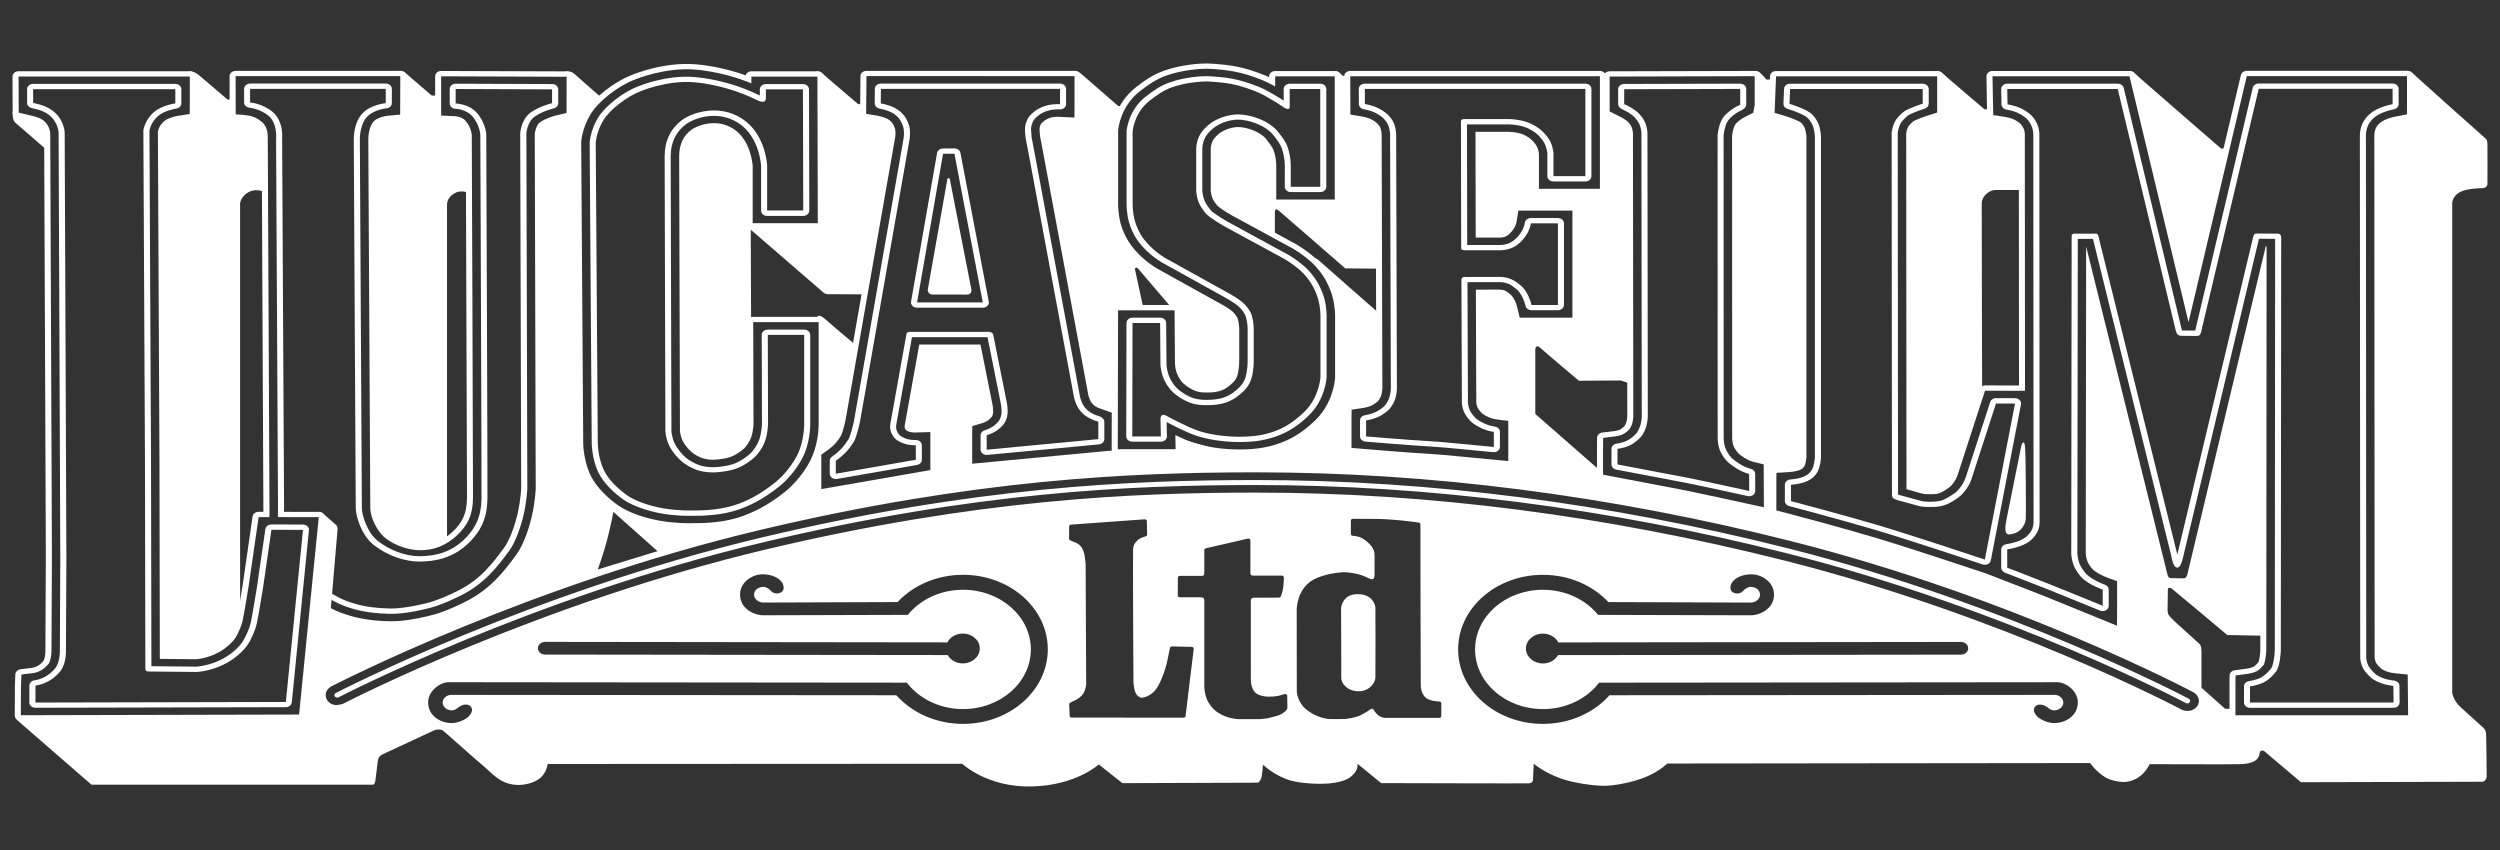 <svg xmlns="http://www.w3.org/2000/svg" xmlns:xlink="http://www.w3.org/1999/xlink" version="1.1" id="Layer_1" x="0px" y="0px" width="100px" height="34px" viewBox="0 0 100 34" enable-background="new 0 0 100 34" xml:space="preserve">
                            <rect x="0" y="0" width="100" height="34" fill="#333333" stroke="none"/>
                            <g>
                                <polygon fill="#FFFFFF" points="6.056,26.777 6.056,26.779 6.056,26.79  "></polygon>
                                <path fill="#FFFFFF" d="M5.999,27.109c-0.008,0-0.016,0-0.024,0C5.983,27.109,5.994,27.109,5.999,27.109"></path>
                                <path fill="#FFFFFF" d="M1.325,3.356c-0.064,0-0.126,0.023-0.172,0.063c-0.045,0.04-0.07,0.093-0.07,0.149l0.002,0.55   c0,0.095,0.069,0.177,0.173,0.201L1.341,4.34c0.192,0.043,0.481,0.111,0.711,0.338C2.33,4.954,2.344,5.3,2.344,5.303l0.06,14.872   l0.007,2.216l-0.016,3.604c0,0.013,0,0.026,0,0.044c0,0.161-0.03,0.49-0.178,0.68c-0.344,0.439-0.804,0.487-0.823,0.49   c-0.122,0.012-0.217,0.102-0.218,0.209L1.173,28.1c0,0.055,0.025,0.108,0.07,0.148c0.045,0.039,0.107,0.062,0.172,0.062   l10.016-0.023c0.125,0,0.229-0.084,0.241-0.193l0.685-6.884c0.006-0.06-0.016-0.117-0.062-0.16   c-0.045-0.043-0.11-0.069-0.178-0.069l-1.263-0.002c-0.121,0-0.224,0.08-0.24,0.187l-0.332,2.293   c-0.002,0.009-0.189,1.166-0.249,1.437c-0.054,0.244-0.179,0.494-0.22,0.576c-0.006,0.014-0.014,0.028-0.014,0.028   C9.683,25.747,9.47,25.98,9.17,26.191c-0.634,0.449-1.319,0.474-1.326,0.475c0,0-1.44-0.014-1.788-0.018   c0-0.199-0.015-8.068-0.015-8.068S5.978,5.262,5.978,5.229c0.003-0.021,0.055-0.35,0.367-0.608c0.25-0.207,0.703-0.277,0.708-0.277   c0.116-0.018,0.201-0.106,0.201-0.209V3.568c0-0.117-0.108-0.212-0.242-0.212H1.325z M2.234,4.539   C1.917,4.224,1.506,4.164,1.327,4.117L1.325,3.568h5.688v0.566c0,0-0.525,0.076-0.834,0.333C5.783,4.794,5.735,5.214,5.735,5.214   s0.063,13.212,0.064,13.368c0.001,0.154,0.015,8.169,0.015,8.169s0.008,0.071,0.039,0.088c0.05,0.027,0.124,0.021,0.124,0.021   l1.875,0.019c0,0,0.76-0.017,1.471-0.521c0.527-0.373,0.673-0.715,0.709-0.791c0.037-0.072,0.179-0.353,0.241-0.631   c0.063-0.278,0.252-1.451,0.252-1.451l0.332-2.293l1.262,0.002l-0.685,6.884L1.417,28.102l0.003-0.681c0,0,0.579-0.046,0.998-0.58   c0.246-0.312,0.22-0.843,0.22-0.843s0.016-3.305,0.017-3.605c0-0.303-0.008-2.217-0.008-2.217L2.587,5.3   C2.587,5.3,2.58,4.882,2.234,4.539"></path>
                                <path fill="#FFFFFF" d="M25.523,3.457c-0.597,0.223-1.32,0.788-1.602,1.254c-0.31,0.512-0.333,0.977-0.334,0.996   c0,0.002,0.082,11.957,0.082,11.957c0,0.02-0.013,0.634,0.26,1.22c0.221,0.474,0.697,0.873,0.961,1.067   c0.343,0.255,0.972,0.486,1.602,0.594c0.585,0.1,1.048,0.089,1.222,0.086h0.046h0.022c0.741,0.005,1.271-0.102,1.585-0.193   c0.602-0.174,1.209-0.504,1.807-0.983c0.358-0.287,0.814-0.82,1.026-1.363c0.237-0.608,0.211-1.228,0.209-1.254v-3.441   c0-0.117-0.108-0.212-0.242-0.212h-1.456c-0.065,0-0.126,0.022-0.172,0.062c-0.045,0.04-0.07,0.094-0.07,0.15l0.01,3.531   c0,0.003,0,0.328-0.101,0.632c-0.088,0.264-0.274,0.5-0.37,0.586c-0.16,0.146-0.425,0.33-0.687,0.418   c-0.357,0.117-0.76,0.123-0.764,0.123c-0.015,0-0.27,0.012-0.537-0.064c-0.211-0.061-0.458-0.208-0.592-0.32   c-0.146-0.125-0.346-0.359-0.443-0.568c-0.115-0.246-0.128-0.485-0.128-0.487l-0.03-10.999c0-0.549,0.217-0.996,0.627-1.292   c0.261-0.188,1.203-0.599,2.08-0.038c0.85,0.545,0.91,1.704,0.91,1.715v1.792c0,0.117,0.108,0.212,0.242,0.212h1.444   c0.064,0,0.125-0.023,0.171-0.062c0.045-0.041,0.07-0.094,0.07-0.151l-0.011-4.85c0-0.117-0.109-0.212-0.242-0.212h-1.482   c-0.133,0-0.242,0.095-0.242,0.212v0.245c-0.146-0.071-0.472-0.226-0.884-0.367c-0.562-0.192-1.192-0.327-1.726-0.371   C26.645,2.985,25.568,3.438,25.523,3.457 M23.829,5.715c0,0,0.019-0.43,0.307-0.906c0.263-0.435,0.958-0.961,1.494-1.162   c0,0,1.047-0.447,2.133-0.357c0.543,0.044,1.161,0.188,1.66,0.357c0.5,0.17,0.881,0.369,0.932,0.392   c0.05,0.021,0.161,0.051,0.218,0.021c0.059-0.031,0.062-0.123,0.062-0.123V3.572h1.482l0.013,4.847h-1.444V6.621   c0,0-0.051-1.263-1.009-1.878c-0.958-0.615-2.02-0.213-2.377,0.045c-0.483,0.349-0.714,0.864-0.714,1.456   c0,0.593,0.03,11.007,0.03,11.007s0.012,0.272,0.146,0.56c0.117,0.252,0.346,0.51,0.499,0.64c0.146,0.124,0.423,0.295,0.685,0.37   c0.318,0.092,0.614,0.074,0.614,0.074s0.442-0.004,0.847-0.137c0.341-0.111,0.64-0.345,0.776-0.467   c0.135-0.122,0.333-0.391,0.428-0.675c0.114-0.34,0.111-0.691,0.111-0.691l-0.01-3.531h1.456v3.451c0,0,0.029,0.599-0.196,1.176   c-0.206,0.527-0.653,1.027-0.96,1.274c-0.337,0.271-0.962,0.722-1.72,0.94c-0.69,0.199-1.424,0.183-1.531,0.183   c-0.107,0-0.59,0.022-1.223-0.083c-0.571-0.097-1.172-0.311-1.491-0.547c-0.287-0.213-0.703-0.577-0.894-0.987   c-0.257-0.552-0.242-1.141-0.242-1.141L23.829,5.715z"></path>
                                <path fill="#FFFFFF" d="M25.283,2.995c-0.003,0.002-0.009,0.004-0.009,0.004l0,0C25.273,2.999,25.27,3,25.269,3   c-0.001,0.001-0.002,0.002-0.003,0.002c-0.725,0.284-1.517,0.908-1.857,1.47c-0.365,0.604-0.399,1.154-0.402,1.215   c0,0.004,0,0.021,0,0.021l0.083,11.959c0,0,0,0.008,0,0.022c0,0.129,0.016,0.77,0.303,1.386c0.268,0.573,0.818,1.039,1.123,1.264   c0.502,0.373,1.293,0.608,1.868,0.704c0.646,0.109,1.153,0.1,1.344,0.096c0,0,0.035,0,0.038,0h0.015   c0.821,0.006,1.417-0.115,1.772-0.219c0.68-0.197,1.358-0.564,2.016-1.093c0.382-0.308,0.921-0.903,1.184-1.573   c0.218-0.561,0.241-1.125,0.241-1.343l-0.001-0.08v-3.946c0-0.116-0.108-0.211-0.242-0.211H30.13c-0.064,0-0.126,0.022-0.171,0.062   s-0.07,0.094-0.07,0.15l0.012,4.04c0,0.002-0.002,0.26-0.079,0.489c-0.056,0.169-0.187,0.336-0.229,0.375   c-0.12,0.108-0.313,0.241-0.475,0.295c-0.256,0.084-0.565,0.09-0.567,0.09c-0.005,0-0.031,0.001-0.031,0.001   c-0.006,0-0.163,0.004-0.316-0.04c-0.116-0.032-0.288-0.134-0.371-0.204c-0.086-0.074-0.242-0.25-0.309-0.395   c-0.074-0.157-0.085-0.316-0.085-0.318v-0.001c0-0.152-0.03-10.975-0.03-10.975c0-0.398,0.14-0.702,0.417-0.901   c0.13-0.094,0.784-0.394,1.367-0.021c0.614,0.395,0.673,1.314,0.673,1.324v2.282c0,0.117,0.108,0.212,0.242,0.212h2.605   c0.064,0,0.126-0.022,0.172-0.062c0.045-0.04,0.07-0.094,0.07-0.15L32.94,3.063c0-0.116-0.109-0.21-0.242-0.21h-2.642   c-0.114,0-0.205,0.07-0.23,0.163c-0.038-0.014-0.104-0.039-0.104-0.039c-0.611-0.209-1.297-0.356-1.882-0.404   C26.574,2.469,25.391,2.95,25.283,2.995 M27.817,2.784c0.563,0.046,1.226,0.188,1.816,0.39c0.156,0.054,0.294,0.107,0.422,0.161   v-0.27h2.642l0.015,5.863h-2.605V6.635c-0.002-0.038-0.067-1.03-0.772-1.483c-0.715-0.459-1.495-0.095-1.664,0.027   c-0.334,0.242-0.504,0.601-0.504,1.064c0,0,0.031,10.957,0.031,10.99c0.001,0.017,0.015,0.198,0.102,0.385   c0.084,0.18,0.264,0.381,0.366,0.466c0.105,0.089,0.307,0.208,0.462,0.253c0.201,0.06,0.398,0.052,0.401,0.052l0.025-0.002   c0.003,0,0.351-0.006,0.649-0.104c0.21-0.069,0.435-0.229,0.562-0.346c0.067-0.06,0.22-0.258,0.288-0.462   c0.088-0.261,0.088-0.544,0.088-0.548l-0.012-4.041h2.618v3.953c0,0.014,0.001,0.036,0.001,0.073c0,0.208-0.022,0.744-0.229,1.273   c-0.247,0.633-0.756,1.195-1.117,1.485c-0.633,0.509-1.282,0.86-1.93,1.05c-0.338,0.098-0.906,0.213-1.694,0.206h-0.02h-0.039   c-0.185,0.005-0.673,0.013-1.293-0.092c-0.543-0.091-1.291-0.312-1.756-0.657c-0.288-0.214-0.808-0.65-1.056-1.184   c-0.299-0.641-0.286-1.314-0.285-1.328L23.248,5.707V5.696c0.002-0.056,0.033-0.563,0.374-1.125c0.319-0.526,1.1-1.137,1.779-1.391   l-0.026,0.011C25.424,3.17,26.583,2.683,27.817,2.784"></path>
                                <path fill="#FFFFFF" d="M38.176,5.937L37.72,5.94c-0.119,0.001-0.22,0.077-0.237,0.18l-1.041,5.945   c-0.01,0.061,0.01,0.123,0.055,0.17c0.046,0.046,0.114,0.073,0.184,0.073h2.63c0.071,0,0.139-0.027,0.185-0.074   c0.046-0.047,0.065-0.11,0.054-0.172l-1.133-5.948C38.396,6.011,38.294,5.936,38.176,5.937 M37.722,6.151l0.455-0.003l1.135,5.949   h-2.63L37.722,6.151z"></path>
                                <path fill="#FFFFFF" d="M35.236,3.343c-0.133,0-0.241,0.094-0.242,0.21l-0.005,0.582c-0.001,0.103,0.083,0.191,0.197,0.21   c0.002,0.001,0.245,0.041,0.462,0.145c0.138,0.065,0.261,0.178,0.321,0.26c0.075,0.1,0.159,0.27,0.18,0.423   c0.031,0.218-0.016,0.428-0.017,0.43C36.13,5.612,34.16,16.835,34.16,16.835c-0.05,0.239-0.154,0.631-0.224,0.739   c-0.065,0.1-0.169,0.261-0.296,0.39c-0.163,0.167-0.356,0.302-0.358,0.302c-0.058,0.041-0.092,0.103-0.092,0.166v0.518   c0,0.062,0.032,0.124,0.088,0.162c0.057,0.041,0.13,0.058,0.201,0.046l3.201-0.56c0.113-0.02,0.194-0.104,0.194-0.207v-0.58   c0-0.058-0.027-0.112-0.075-0.153c-0.048-0.04-0.113-0.06-0.178-0.058c-0.001,0-0.148,0.006-0.298-0.029   c-0.135-0.03-0.277-0.113-0.321-0.149c-0.037-0.031-0.117-0.133-0.143-0.224c-0.011-0.042-0.015-0.086-0.015-0.123   c0-0.055,0.008-0.096,0.008-0.097c0-0.003,0.537-2.993,0.627-3.491c0.169,0,2.976,0,3.022,0c0.084,0.423,0.532,2.66,0.532,2.66   c0,0.003,0.03,0.15,0.03,0.304c0,0.027-0.001,0.054-0.003,0.082c-0.009,0.122-0.064,0.239-0.092,0.283   c-0.03,0.048-0.147,0.178-0.263,0.252c-0.147,0.095-0.312,0.142-0.314,0.142c-0.1,0.029-0.167,0.11-0.167,0.201v0.576   c0,0.06,0.029,0.117,0.08,0.156c0.051,0.041,0.119,0.061,0.187,0.053l4.466-0.42c0.123-0.012,0.216-0.104,0.216-0.211v-0.7   c0-0.086-0.081-0.17-0.172-0.203l-0.225-0.079c-0.129-0.059-0.239-0.138-0.277-0.173c-0.032-0.032-0.129-0.127-0.185-0.234   c-0.071-0.137-0.112-0.296-0.112-0.298c0-0.001-1.849-9.925-1.849-9.925c-0.001-0.004-0.087-0.449-0.087-0.449L41.242,5.2   c0-0.086,0-0.189,0.087-0.363c0.052-0.103,0.193-0.209,0.247-0.249c0.055-0.042,0.228-0.139,0.413-0.18   c0.186-0.042,0.394-0.031,0.396-0.031c0.066,0.004,0.132-0.017,0.181-0.056c0.049-0.041,0.077-0.096,0.077-0.155V3.554   c0-0.116-0.108-0.211-0.242-0.211H35.236z M35.236,3.554h7.165v0.613c0,0-0.244-0.014-0.472,0.036   c-0.222,0.049-0.427,0.162-0.511,0.225c-0.07,0.052-0.236,0.177-0.31,0.324C41.003,4.961,41,5.095,41,5.198   c0,0.051,0,0.152,0.028,0.334c0.022,0.143,0.088,0.455,0.088,0.455l1.851,9.938c0,0,0.045,0.178,0.129,0.339   c0.066,0.127,0.172,0.235,0.224,0.286c0.063,0.062,0.201,0.154,0.346,0.221c0.126,0.058,0.267,0.095,0.267,0.095v0.7l-4.466,0.422   V17.41c0,0,0.199-0.054,0.383-0.173c0.151-0.097,0.289-0.25,0.332-0.321c0.042-0.068,0.109-0.213,0.121-0.372   c0.017-0.21-0.03-0.436-0.03-0.436l-0.544-2.719c0,0-0.006-0.051-0.068-0.086c-0.062-0.035-0.133-0.028-0.133-0.028h-3.126   c0,0-0.064-0.003-0.101,0.021c-0.043,0.029-0.045,0.079-0.045,0.079l-0.64,3.564c0,0-0.033,0.152,0.01,0.306   c0.038,0.137,0.146,0.272,0.211,0.329c0.068,0.056,0.245,0.158,0.426,0.199c0.189,0.043,0.37,0.037,0.37,0.037v0.58l-3.201,0.558   v-0.517c0,0,0.21-0.145,0.393-0.33c0.148-0.151,0.268-0.34,0.323-0.424c0.121-0.187,0.252-0.811,0.252-0.811l1.97-11.223   c0,0,0.056-0.24,0.02-0.498c-0.026-0.189-0.126-0.389-0.217-0.511c-0.085-0.115-0.238-0.249-0.408-0.331   c-0.255-0.123-0.534-0.167-0.534-0.167L35.236,3.554z"></path>
                                <path fill="#FFFFFF" d="M42.401,2.834H34.66c-0.133,0-0.241,0.093-0.242,0.21l-0.013,1.508c-0.001,0.102,0.082,0.189,0.196,0.209   l0.477,0.081c0.033,0.006,0.18,0.038,0.293,0.092c0.042,0.021,0.096,0.069,0.113,0.091c0.036,0.048,0.082,0.145,0.09,0.208   l0.007,0.095l-0.017,0.178c0,0.001-0.005,0.023-0.005,0.023c0,0.006-1.971,11.229-1.971,11.229   c-0.054,0.259-0.136,0.528-0.164,0.58c-0.045,0.069-0.132,0.203-0.222,0.294c-0.121,0.124-0.273,0.231-0.279,0.236   c0.001-0.001-0.219,0.149-0.219,0.149c-0.058,0.041-0.091,0.102-0.092,0.166L32.61,18.43v1.135c0,0.064,0.033,0.125,0.088,0.164   c0.056,0.041,0.129,0.058,0.201,0.045l4.362-0.76c0.113-0.021,0.195-0.106,0.195-0.209v-1.521c0-0.057-0.026-0.112-0.074-0.152   c-0.047-0.041-0.111-0.062-0.176-0.06l-0.605,0.018l-0.129-0.013c-0.01-0.003-0.027-0.009-0.044-0.018c0-0.002,0-0.005,0-0.005   c0,0.002,0.361-2.011,0.361-2.011s0.142-0.79,0.188-1.051h2.039c0.061,0.301,0.448,2.239,0.448,2.239l0.021,0.217l-0.002,0.046   c-0.001,0.021-0.012,0.051-0.021,0.068c-0.02,0.024-0.067,0.072-0.098,0.092c-0.059,0.038-0.139,0.066-0.156,0.071l-0.394,0.117   c-0.097,0.029-0.163,0.108-0.165,0.198l-0.005,0.366v1.144c0,0.06,0.029,0.117,0.08,0.157c0.051,0.04,0.12,0.061,0.188,0.054   l5.554-0.543c0.123-0.011,0.13-0.099,0.13-0.206l0.009-1.508c0-0.086-0.061-0.164-0.153-0.196l-0.263-0.127   c0.001,0-0.109-0.039-0.147-0.052c-0.009-0.005-0.117-0.069-0.119-0.07c0-0.003-0.079-0.096-0.079-0.096l-0.072-0.191   c0-0.003-1.844-9.903-1.844-9.903c0-0.002-0.076-0.386-0.084-0.434c-0.001-0.017-0.02-0.219-0.021-0.24   c0-0.052,0.004-0.08,0.031-0.139c0.012-0.01,0.099-0.083,0.099-0.083c0.019-0.012,0.108-0.058,0.177-0.074   c0.073-0.016,0.182-0.017,0.22-0.015l0.614,0.031c0.066,0.004,0.131-0.018,0.18-0.057s0.076-0.095,0.076-0.153l0.003-0.538V3.045   c0-0.116-0.109-0.211-0.242-0.211H42.401z M42.981,3.045v1.12l-0.003,0.538l-0.614-0.03C42.32,4.67,42.181,4.67,42.071,4.694   c-0.116,0.025-0.242,0.094-0.274,0.118c-0.115,0.085-0.148,0.126-0.157,0.143c-0.058,0.116-0.059,0.171-0.059,0.244l0.023,0.262   c0,0,0.084,0.432,0.085,0.441c0,0,1.84,9.877,1.848,9.917c0.01,0.04,0.043,0.146,0.087,0.231c0.015,0.029,0.051,0.081,0.128,0.157   c0.021,0.019,0.098,0.072,0.182,0.11l0.167,0.059l0.412,0.143v1.499l-5.626,0.53V17.41l0.005-0.367l0.395-0.116   c0.033-0.01,0.137-0.048,0.22-0.101c0.067-0.043,0.144-0.125,0.167-0.158c0.012-0.021,0.046-0.093,0.051-0.16   c0.001-0.019,0.001-0.04,0.001-0.06c0-0.104-0.016-0.213-0.024-0.254c0,0-0.387-1.933-0.483-2.414h-2.448   c-0.159,0.881-0.582,3.237-0.583,3.243c-0.002,0.011-0.003,0.029-0.003,0.048c0,0.018,0.001,0.039,0.005,0.053   c0.005,0.02,0.031,0.058,0.051,0.081c0.032,0.022,0.109,0.063,0.169,0.076c0.08,0.019,0.17,0.021,0.199,0.02l0.605-0.018v1.521   l-4.362,0.76V18.43v-0.246l0.22-0.152c0.002-0.002,0.171-0.119,0.312-0.262c0.103-0.105,0.196-0.25,0.255-0.339   c0.043-0.078,0.131-0.384,0.185-0.641l1.97-11.224l0.005-0.022c0-0.001,0.021-0.097,0.021-0.216c0-0.039-0.002-0.08-0.008-0.121   c-0.014-0.1-0.076-0.227-0.127-0.297c-0.036-0.049-0.119-0.123-0.2-0.162c-0.138-0.066-0.308-0.104-0.362-0.114l-0.477-0.082   l0.013-1.508H42.4h0.581V3.045z"></path>
                                <path fill="#FFFFFF" d="M46.8,3.291c-0.385,0.135-0.667,0.338-0.97,0.573c-0.691,0.533-0.764,1.344-0.767,1.378v2.935   c0,0.014,0,0.333,0.086,0.675c0.064,0.253,0.196,0.52,0.299,0.685c0.118,0.188,0.332,0.429,0.547,0.614   c0.228,0.197,0.459,0.335,0.469,0.341c0.007,0.004,2.505,1.39,2.505,1.39c0.006,0.004,0.252,0.136,0.448,0.274   c0.123,0.087,0.21,0.179,0.242,0.22l0.011,0.013c0.044,0.057,0.127,0.163,0.163,0.276c0.066,0.208,0.073,0.457,0.073,0.46v1.319   c0,0.007,0.005,0.364-0.094,0.676c-0.045,0.143-0.14,0.274-0.214,0.349c-0.197,0.2-0.406,0.345-0.605,0.418   c-0.281,0.104-0.597,0.107-0.658,0.106l-0.046,0.001c-0.096,0.001-0.294,0.005-0.495-0.051c-0.24-0.067-0.512-0.223-0.71-0.408   c-0.137-0.127-0.27-0.336-0.339-0.534c-0.082-0.232-0.086-0.438-0.086-0.441l-0.012-1.643c-0.001-0.117-0.109-0.21-0.242-0.21   h-1.104c-0.133,0-0.241,0.095-0.241,0.211l-0.01,4.539c0,0.057,0.025,0.109,0.071,0.148c0.045,0.041,0.107,0.062,0.171,0.062h1.143   c0.064,0,0.126-0.023,0.172-0.062c0.044-0.041,0.069-0.094,0.069-0.148c0-0.001-0.007-0.395-0.011-0.575   c0.21,0.111,0.789,0.412,1.173,0.542c0.47,0.16,1.116,0.256,1.727,0.256c0.555,0,1.044-0.048,1.625-0.278   c0.408-0.163,0.81-0.435,1.188-0.811c0.622-0.614,0.683-1.451,0.687-1.486v-2.486c0-0.014-0.002-0.322-0.086-0.658   c-0.067-0.264-0.207-0.548-0.306-0.71c-0.099-0.163-0.28-0.404-0.498-0.597c-0.286-0.253-0.614-0.448-0.629-0.455   c-0.007-0.005-2.458-1.339-2.458-1.339c-0.262-0.151-0.593-0.367-0.658-0.45c-0.053-0.066-0.191-0.237-0.249-0.383   C48.1,7.83,48.092,7.633,48.092,7.63V5.932c0-0.002,0.002-0.22,0.122-0.446c0.058-0.109,0.174-0.24,0.318-0.358   c0.251-0.205,0.653-0.343,0.998-0.343c0.371,0,1.076,0.199,1.41,0.625c0.133,0.171,0.268,0.344,0.328,0.511   c0.149,0.416,0.125,0.827,0.125,0.832l-0.002,0.718c0,0.117,0.108,0.212,0.241,0.212h1.181c0.133,0,0.239-0.095,0.239-0.212v-3.91   c0-0.117-0.106-0.212-0.239-0.212h-1.224c-0.134,0-0.241,0.095-0.241,0.212v0.465c-0.246-0.159-0.666-0.417-0.971-0.542   c-0.393-0.16-0.755-0.272-1.079-0.333c-0.521-0.097-1.04-0.104-1.062-0.104C48.051,3.044,47.39,3.085,46.8,3.291 M45.301,12.919   h1.104l0.013,1.645c0,0,0.002,0.233,0.097,0.501c0.077,0.217,0.225,0.458,0.394,0.616c0.224,0.209,0.527,0.386,0.813,0.465   c0.276,0.076,0.539,0.059,0.613,0.06c0.083,0.001,0.431-0.003,0.754-0.123c0.263-0.098,0.503-0.282,0.694-0.477   c0.099-0.101,0.209-0.259,0.263-0.429c0.11-0.346,0.103-0.733,0.103-0.733V13.12c0,0-0.006-0.273-0.08-0.511   c-0.05-0.158-0.161-0.291-0.209-0.353c-0.047-0.061-0.15-0.166-0.289-0.264c-0.211-0.149-0.47-0.288-0.47-0.288l-2.5-1.388   c0,0-0.22-0.131-0.437-0.317c-0.204-0.176-0.402-0.402-0.503-0.565c-0.088-0.141-0.215-0.39-0.275-0.629   c-0.081-0.322-0.081-0.628-0.081-0.628v-2.92c0,0,0.061-0.752,0.686-1.235c0.273-0.21,0.543-0.41,0.899-0.535   c0.548-0.191,1.167-0.231,1.344-0.229c0,0,0.51,0.006,1.014,0.1c0.428,0.08,0.842,0.242,1.027,0.318   c0.426,0.173,1.127,0.651,1.127,0.651s0.1,0.047,0.148,0.027s0.037-0.106,0.037-0.106V3.561h1.223v3.912h-1.18V6.767   c0,0,0.033-0.446-0.134-0.908c-0.072-0.199-0.22-0.387-0.358-0.566c-0.382-0.489-1.153-0.717-1.609-0.717   c-0.404,0-0.867,0.159-1.162,0.399c-0.155,0.126-0.296,0.276-0.374,0.423c-0.146,0.276-0.144,0.535-0.144,0.535v1.705   c0,0,0.007,0.226,0.101,0.461c0.07,0.176,0.219,0.362,0.279,0.435c0.134,0.167,0.729,0.509,0.729,0.509l2.451,1.334   c0,0,0.316,0.188,0.591,0.429c0.209,0.184,0.375,0.41,0.457,0.546c0.085,0.139,0.219,0.406,0.282,0.658   c0.08,0.316,0.08,0.611,0.08,0.611v2.474c0,0-0.051,0.792-0.625,1.358c-0.295,0.29-0.666,0.583-1.107,0.758   c-0.507,0.202-0.947,0.258-1.524,0.258c-0.578,0-1.189-0.088-1.64-0.241c-0.45-0.153-1.216-0.569-1.216-0.569   S46.584,16.573,46.5,16.6c-0.083,0.026-0.08,0.147-0.08,0.147l0.014,0.711h-1.143L45.301,12.919z"></path>
                                <path fill="#FFFFFF" d="M46.585,2.819c-0.471,0.165-0.808,0.408-1.139,0.664c-0.852,0.657-0.953,1.616-0.961,1.724l-0.001,0.019   L44.483,8.18c0,0.064,0.005,0.404,0.1,0.781c0.097,0.385,0.298,0.724,0.357,0.82c0.143,0.229,0.397,0.517,0.649,0.732   c0.254,0.219,0.502,0.371,0.55,0.399c0.003,0.002,0.02,0.011,0.02,0.011c0.003,0.003,2.502,1.389,2.502,1.389   c0.003,0.002,0.395,0.241,0.395,0.241l0.127,0.111l0.012,0.014c0.06,0.077,0.077,0.108,0.081,0.122   c0.036,0.112,0.05,0.275,0.051,0.337v1.316c0,0.05-0.003,0.313-0.072,0.531c-0.018,0.056-0.062,0.121-0.095,0.154   c-0.135,0.137-0.277,0.241-0.392,0.282c-0.126,0.047-0.305,0.067-0.425,0.066c-0.005,0-0.061,0.001-0.061,0.001   c-0.072,0-0.201,0.003-0.312-0.028c-0.145-0.041-0.332-0.149-0.461-0.271c-0.078-0.071-0.167-0.215-0.209-0.336   c-0.055-0.155-0.06-0.295-0.061-0.301l-0.016-2.141c-0.001-0.116-0.109-0.21-0.242-0.21h-2.26c-0.133,0-0.242,0.095-0.242,0.212   l-0.012,5.552c0,0.056,0.025,0.111,0.071,0.15c0.045,0.04,0.106,0.062,0.17,0.062h2.314c0.065,0,0.127-0.021,0.172-0.062   c0.044-0.039,0.069-0.094,0.069-0.148c0-0.001-0.002-0.113-0.004-0.211c0.137,0.059,0.261,0.107,0.365,0.145   c0.542,0.185,1.248,0.291,1.938,0.291c0.747,0,1.288-0.094,1.864-0.323c0.483-0.192,0.949-0.506,1.385-0.936   c0.74-0.731,0.822-1.687,0.83-1.794c0-0.004,0-0.021,0-0.026v-2.488c0-0.038-0.002-0.383-0.1-0.767   c-0.079-0.314-0.236-0.639-0.357-0.839c-0.058-0.094-0.269-0.424-0.6-0.716c-0.328-0.29-0.699-0.51-0.716-0.52   c-0.003-0.002-0.021-0.012-0.021-0.012c-0.005-0.002-2.457-1.336-2.457-1.336c-0.225-0.128-0.458-0.287-0.507-0.333   c-0.111-0.139-0.147-0.208-0.159-0.237c-0.047-0.119-0.055-0.243-0.055-0.249v-1.68c0,0.003,0.007-0.115,0.069-0.233   c0.021-0.04,0.087-0.117,0.187-0.199c0.142-0.115,0.407-0.206,0.603-0.206c0.257,0,0.734,0.153,0.929,0.403   c0.108,0.138,0.22,0.282,0.254,0.378c0.116,0.319,0.099,0.646,0.099,0.649c0,0.004-0.002,0.022-0.002,0.026V7.98   c0,0.117,0.108,0.211,0.242,0.211h2.34c0.135,0,0.241-0.095,0.241-0.211V3.053c0-0.117-0.106-0.211-0.241-0.211h-2.383   c-0.134,0-0.242,0.095-0.242,0.211v0.036c-0.049-0.022-0.1-0.047-0.144-0.066c-0.432-0.176-0.837-0.301-1.204-0.368   c-0.576-0.107-1.15-0.115-1.175-0.116C48.013,2.536,47.266,2.581,46.585,2.819 M48.241,2.75c0.023,0,0.574,0.007,1.127,0.111   c0.349,0.065,0.737,0.184,1.151,0.354c0.149,0.061,0.32,0.15,0.488,0.244V3.053h2.383V7.98h-2.34V6.751l0.001-0.015   c0-0.004,0.021-0.365-0.108-0.725c-0.045-0.125-0.166-0.279-0.284-0.434c-0.252-0.323-0.818-0.495-1.129-0.495   c-0.257,0-0.579,0.111-0.767,0.263c-0.112,0.092-0.202,0.19-0.242,0.265c-0.087,0.164-0.091,0.324-0.091,0.322v1.692   c0.001,0.013,0.01,0.16,0.069,0.307c0.041,0.103,0.153,0.244,0.198,0.301c0.064,0.064,0.337,0.246,0.567,0.378l2.452,1.334   l0.019,0.011c0.016,0.008,0.369,0.218,0.68,0.492c0.307,0.271,0.504,0.578,0.557,0.666c0.114,0.188,0.264,0.493,0.336,0.787   c0.092,0.359,0.096,0.684,0.096,0.721v2.488v0.015c-0.008,0.1-0.084,0.987-0.771,1.666c-0.412,0.407-0.85,0.704-1.303,0.884   c-0.544,0.217-1.055,0.305-1.764,0.305c-0.66,0-1.335-0.102-1.85-0.275c-0.211-0.072-0.469-0.188-0.702-0.3   c0,0.006,0.011,0.563,0.011,0.563h-2.314l0.012-5.553h2.26c0,0,0.016,2.142,0.016,2.145c0,0.002,0.005,0.17,0.071,0.358   c0.054,0.152,0.161,0.324,0.263,0.418c0.159,0.148,0.381,0.277,0.565,0.328c0.148,0.042,0.303,0.039,0.387,0.037h0.057   c0.135,0.001,0.352-0.021,0.522-0.083c0.148-0.055,0.319-0.176,0.479-0.339c0.051-0.052,0.115-0.145,0.144-0.235   c0.078-0.245,0.082-0.532,0.082-0.588v-1.322c-0.002-0.059-0.016-0.246-0.06-0.388c-0.02-0.065-0.083-0.143-0.117-0.186   l-0.012-0.015c-0.015-0.019-0.079-0.089-0.174-0.157c-0.178-0.125-0.406-0.248-0.417-0.254l-2.498-1.387l-0.017-0.009   c-0.027-0.017-0.271-0.164-0.516-0.375c-0.236-0.204-0.474-0.472-0.606-0.684c-0.056-0.089-0.244-0.406-0.333-0.763   c-0.091-0.362-0.094-0.694-0.094-0.737v-2.94l0.001-0.017c0.007-0.099,0.1-0.979,0.88-1.581c0.315-0.243,0.634-0.474,1.068-0.625   C47.318,2.791,48.024,2.749,48.241,2.75"></path>
                                <path fill="#FFFFFF" d="M54.594,3.346c-0.064,0-0.126,0.022-0.172,0.062c-0.045,0.04-0.07,0.094-0.07,0.15l0.004,0.604   c0,0.102,0.084,0.189,0.197,0.208c0.002,0,0.194,0.031,0.375,0.104c0.166,0.068,0.321,0.178,0.381,0.232   c0.037,0.034,0.162,0.157,0.219,0.293c0.068,0.17,0.076,0.363,0.076,0.365c0,0,0.03,10.196,0.03,10.197   c0-0.004-0.007,0.175-0.063,0.346c-0.045,0.14-0.141,0.278-0.192,0.331C55.316,16.3,55.16,16.426,55,16.494   c-0.189,0.083-0.396,0.113-0.396,0.113c-0.117,0.018-0.203,0.105-0.203,0.209v0.639c0,0.107,0.095,0.199,0.218,0.209   c0.018,0.002,1.726,0.146,2.618,0.197c0.332,0.019,0.556,0.041,1.807,0.16l0.684,0.065c0.068,0.006,0.138-0.013,0.188-0.054   c0.051-0.04,0.08-0.098,0.08-0.157v-0.604c0-0.106-0.091-0.195-0.21-0.209c-0.001,0-0.148-0.019-0.305-0.077   c-0.176-0.067-0.371-0.185-0.434-0.239c-0.068-0.062-0.195-0.207-0.25-0.324c-0.074-0.161-0.08-0.316-0.08-0.318   c0,0-0.016-4.233-0.018-4.817c0.166,0,1.306-0.002,1.306-0.002c0.006,0,0.163,0,0.325,0.064c0.092,0.036,0.212,0.117,0.357,0.243   c0.058,0.047,0.151,0.174,0.213,0.304c0.082,0.169,0.123,0.34,0.123,0.342c0.023,0.099,0.123,0.169,0.236,0.169h1.057   c0.133,0,0.242-0.095,0.242-0.212V8.932c0-0.116-0.109-0.211-0.242-0.211h-1.08c-0.122,0-0.226,0.08-0.241,0.184   c0,0.002-0.021,0.145-0.095,0.289c-0.069,0.14-0.196,0.288-0.246,0.334c-0.04,0.038-0.165,0.152-0.303,0.206   C60.213,9.789,60.044,9.8,60.042,9.8c0,0-1.222-0.001-1.354-0.001c0-0.163-0.008-4.69-0.008-4.824c0.354,0,1.685,0,1.685,0   s0.292,0.006,0.575,0.089c0.193,0.056,0.394,0.183,0.479,0.248c0.102,0.076,0.279,0.257,0.361,0.42   c0.104,0.204,0.115,0.404,0.115,0.406v0.909c0,0.117,0.107,0.211,0.241,0.211h1.277c0.134,0,0.243-0.095,0.243-0.211v-3.49   c0-0.117-0.109-0.211-0.243-0.211H54.594z M54.594,3.557h8.821v3.489h-1.276V6.129c0,0-0.01-0.237-0.136-0.484   c-0.101-0.197-0.305-0.402-0.426-0.494c-0.112-0.085-0.337-0.224-0.562-0.289c-0.326-0.095-0.651-0.1-0.651-0.1h-1.763   c0,0-0.095-0.004-0.136,0.029c-0.039,0.033-0.028,0.112-0.028,0.112l0.01,4.981c0,0-0.01,0.074,0.029,0.102   c0.039,0.028,0.14,0.024,0.14,0.024h1.442c0,0,0.211-0.011,0.394-0.083c0.17-0.066,0.312-0.192,0.378-0.253   c0.066-0.062,0.21-0.231,0.292-0.395c0.089-0.177,0.114-0.347,0.114-0.347h1.08v3.267H61.26c0,0-0.044-0.19-0.136-0.382   c-0.073-0.152-0.185-0.303-0.267-0.374c-0.082-0.07-0.262-0.219-0.431-0.284c-0.219-0.086-0.424-0.082-0.424-0.082l-1.401,0.002   c0,0-0.062-0.013-0.107,0.029c-0.051,0.047-0.037,0.112-0.037,0.112l0.018,4.893c0,0,0.004,0.19,0.099,0.393   c0.073,0.158,0.229,0.326,0.302,0.392c0.087,0.078,0.309,0.208,0.51,0.284c0.191,0.074,0.367,0.093,0.367,0.093v0.604   c-1.884-0.181-2.109-0.205-2.501-0.227c-0.897-0.051-2.608-0.195-2.608-0.195v-0.639c0,0,0.238-0.034,0.465-0.132   c0.195-0.085,0.377-0.23,0.453-0.309c0.076-0.077,0.187-0.241,0.242-0.41c0.066-0.202,0.072-0.405,0.072-0.405L55.846,5.358   c0,0-0.007-0.225-0.091-0.43c-0.065-0.159-0.196-0.299-0.272-0.368c-0.08-0.074-0.262-0.2-0.453-0.278   c-0.213-0.086-0.434-0.121-0.434-0.121L54.594,3.557z"></path>
                                <path fill="#FFFFFF" d="M63.416,2.837h-9.404c-0.064,0-0.126,0.022-0.172,0.063c-0.045,0.04-0.07,0.094-0.07,0.149l0.006,1.534   c0.002,0.102,0.084,0.188,0.197,0.207l0.475,0.079c0.027,0.004,0.144,0.028,0.236,0.065c0.088,0.036,0.184,0.103,0.203,0.122   C54.938,5.1,54.975,5.153,54.98,5.17c0.028,0.069,0.043,0.174,0.043,0.21l0.031,10.167c-0.002,0.022-0.013,0.129-0.041,0.218   c-0.021,0.064-0.07,0.133-0.082,0.146c-0.02,0.02-0.117,0.096-0.189,0.128c-0.082,0.036-0.196,0.061-0.235,0.066l-0.481,0.073   c-0.115,0.018-0.2,0.104-0.201,0.207l-0.002,0.428v1.101c0,0.109,0.094,0.2,0.217,0.21l0.525,0.045   c0.299,0.024,1.795,0.149,2.636,0.198c0.319,0.019,0.542,0.039,1.778,0.158l1.328,0.127c0.068,0.008,0.137-0.012,0.188-0.053   c0.051-0.041,0.08-0.098,0.08-0.158v-1.607c0-0.105-0.087-0.194-0.207-0.209l-0.501-0.065l-0.154-0.04   c-0.105-0.041-0.23-0.115-0.259-0.136c-0.021-0.02-0.101-0.111-0.119-0.152c-0.024-0.055-0.035-0.12-0.038-0.149v-0.002   c0-0.087-0.011-3.412-0.014-4.286c0.271-0.001,0.724-0.001,0.724-0.001c0.009,0,0.054,0.005,0.087,0.017   c0,0.001,0.061,0.033,0.188,0.142c0.002,0.003,0.051,0.066,0.085,0.139l0.09,0.25c0,0.001,0.098,0.404,0.098,0.404   c0.023,0.098,0.121,0.168,0.234,0.168l0.473,0.001h1.637c0.133,0,0.242-0.095,0.242-0.211v-4.28c0-0.117-0.109-0.21-0.242-0.21   h-2.164c-0.12,0-0.223,0.076-0.238,0.181l-0.073,0.439L60.369,8.99c-0.037,0.073-0.118,0.171-0.139,0.19   c-0.078,0.072-0.119,0.091-0.119,0.092c0-0.001-0.088,0.015-0.103,0.018h-0.741c0-0.375-0.007-3.723-0.008-3.809   c0.326,0,1.104,0,1.104,0c0.013,0.002,0.213,0.011,0.393,0.063c0.081,0.024,0.214,0.098,0.283,0.151   c0.056,0.042,0.174,0.168,0.212,0.242c0.055,0.108,0.062,0.218,0.064,0.222l-0.002,1.394c0,0.117,0.108,0.212,0.242,0.212h2.438   c0.134,0,0.241-0.095,0.241-0.212V3.049c0-0.116-0.107-0.211-0.241-0.211L63.416,2.837L63.416,2.837z M63.996,3.049v4.504h-2.438   V6.145c-0.002-0.013-0.014-0.151-0.086-0.292c-0.057-0.11-0.197-0.258-0.274-0.317c-0.089-0.067-0.246-0.157-0.365-0.191   c-0.228-0.066-0.468-0.072-0.468-0.072l0,0H59.02c0.002,0.578,0.008,3.633,0.008,4.231h1.002c0.041-0.003,0.127-0.016,0.186-0.039   c0.028-0.012,0.092-0.044,0.195-0.14c0.029-0.028,0.131-0.148,0.183-0.249c0.052-0.104,0.069-0.21,0.069-0.211l0.072-0.44h2.162   v4.282h-1.635l-0.473-0.001l-0.098-0.403c0-0.002-0.034-0.149-0.103-0.289c-0.048-0.1-0.114-0.187-0.14-0.209   c-0.167-0.143-0.245-0.177-0.258-0.183c-0.076-0.03-0.158-0.037-0.188-0.037c0,0-0.554,0.001-0.967,0.001   c0.004,1.119,0.016,4.511,0.016,4.511c0,0.001,0.006,0.11,0.057,0.216c0.035,0.077,0.137,0.19,0.177,0.227   c0.039,0.032,0.19,0.124,0.327,0.176c0.109,0.042,0.216,0.056,0.217,0.056l0.501,0.064v1.607l-1.327-0.127   c-1.243-0.118-1.467-0.141-1.792-0.158c-0.896-0.051-2.558-0.192-2.627-0.198l-0.524-0.044v-1.099l0.004-0.429l0.48-0.072   c0.046-0.007,0.188-0.036,0.305-0.086c0.109-0.048,0.23-0.145,0.271-0.185c0.022-0.024,0.092-0.122,0.125-0.221   c0.036-0.109,0.048-0.235,0.05-0.277c-0.001-0.295-0.029-10.174-0.029-10.174c-0.002-0.042-0.016-0.172-0.058-0.274   c-0.021-0.052-0.081-0.129-0.146-0.188c-0.037-0.033-0.158-0.119-0.277-0.167c-0.115-0.047-0.251-0.075-0.293-0.082l-0.477-0.078   L54.011,3.05h9.404L63.996,3.049L63.996,3.049z"></path>
                                <path fill="#FFFFFF" d="M69.605,3.346l-4.639,0.012c-0.133,0.001-0.24,0.096-0.24,0.212v0.597c0,0.075,0.064,0.153,0.14,0.191   l0.264,0.136c0.116,0.073,0.214,0.151,0.246,0.188c0.049,0.055,0.147,0.165,0.201,0.284c0.063,0.147,0.08,0.326,0.081,0.328   c-0.001-0.016,0.013,11.351,0.013,11.351c0,0.001-0.001,0.173-0.048,0.341c-0.043,0.159-0.133,0.309-0.168,0.35   c-0.064,0.073-0.219,0.219-0.385,0.297c-0.18,0.086-0.399,0.111-0.401,0.112c-0.12,0.013-0.21,0.103-0.21,0.209v0.623   c0,0.1,0.079,0.187,0.189,0.207l2.854,0.543c0.429,0.082,2.388,0.512,2.407,0.516c0.072,0.017,0.15,0.003,0.209-0.038   c0.058-0.041,0.092-0.102,0.092-0.166l-0.003-0.684c-0.001-0.096-0.074-0.178-0.179-0.203c-0.002,0-0.155-0.038-0.309-0.118   c-0.216-0.114-0.424-0.28-0.469-0.333c-0.041-0.049-0.179-0.217-0.238-0.383c-0.064-0.186-0.065-0.378-0.065-0.391   c0,0-0.003-11.882-0.003-12.116c0.002-0.021,0.023-0.213,0.084-0.392c0.035-0.109,0.104-0.216,0.141-0.258   c0.051-0.06,0.191-0.18,0.331-0.269l0.206-0.107c0.072-0.039,0.143-0.118,0.143-0.192V3.558c0-0.056-0.025-0.11-0.072-0.15   C69.732,3.368,69.671,3.346,69.605,3.346 M64.969,3.569l4.639-0.012v0.635c0,0-0.121,0.047-0.248,0.129   c-0.148,0.094-0.312,0.228-0.383,0.313c-0.054,0.062-0.135,0.19-0.179,0.324C68.727,5.172,68.704,5.4,68.704,5.4l0.003,12.125   c0,0-0.003,0.229,0.077,0.455c0.067,0.19,0.213,0.375,0.274,0.446c0.074,0.087,0.313,0.271,0.537,0.388   c0.186,0.099,0.37,0.143,0.37,0.143l0.003,0.682c0,0-1.979-0.434-2.414-0.518c-0.437-0.084-2.854-0.544-2.854-0.544v-0.623   c0,0,0.262-0.029,0.487-0.136c0.215-0.103,0.396-0.28,0.459-0.355c0.062-0.07,0.164-0.25,0.211-0.428   c0.055-0.197,0.055-0.392,0.055-0.392L65.898,5.276c0,0-0.019-0.208-0.098-0.388C65.734,4.74,65.62,4.612,65.566,4.55   c-0.055-0.06-0.176-0.152-0.297-0.228c-0.146-0.094-0.302-0.156-0.302-0.156L64.969,3.569L64.969,3.569z"></path>
                                <path fill="#FFFFFF" d="M70.188,2.837l-5.799,0.015c-0.134,0-0.242,0.095-0.242,0.21v1.394c0,0.075,0.047,0.144,0.121,0.182   l0.334,0.17c-0.002,0,0.159,0.083,0.194,0.101c0.009,0.007,0.136,0.099,0.136,0.099c0.014,0.017,0.082,0.093,0.104,0.142   c0.021,0.048,0.034,0.125,0.041,0.17c0,0.028,0.014,11.324,0.014,11.324s-0.003,0.117-0.03,0.223   c-0.021,0.075-0.062,0.148-0.076,0.17c-0.047,0.052-0.133,0.124-0.188,0.149c-0.063,0.031-0.174,0.052-0.205,0.056l-0.501,0.06   c-0.117,0.014-0.207,0.103-0.208,0.208l-0.004,0.443v1.033c0,0.1,0.08,0.187,0.19,0.207l3.31,0.631   c0.294,0.057,1.42,0.3,2.375,0.509c0.019,0.004,0.741,0.162,0.741,0.162c0.072,0.017,0.148,0.002,0.208-0.039   c0.058-0.039,0.093-0.103,0.093-0.166c0-0.001-0.009-1.718-0.009-1.718c0-0.094-0.071-0.178-0.175-0.202l-0.424-0.106l-0.166-0.062   c-0.146-0.078-0.293-0.192-0.316-0.217c-0.057-0.068-0.117-0.161-0.137-0.217c-0.029-0.084-0.039-0.199-0.039-0.238   c0,0-0.004-11.819-0.004-12.089c0.006-0.045,0.022-0.166,0.061-0.277l0.055-0.103c0.014-0.015,0.102-0.091,0.195-0.153   c0.023-0.012,0.421-0.22,0.421-0.22c0.062-0.033,0.103-0.087,0.113-0.149l0.056-0.313c0.004-0.011,0.004-0.021,0.004-0.032V3.048   c0-0.056-0.025-0.11-0.07-0.15C70.312,2.858,70.251,2.837,70.188,2.837 M70.188,3.048v1.145l-0.056,0.313L69.7,4.732   c-0.118,0.075-0.229,0.173-0.259,0.205c-0.019,0.022-0.063,0.097-0.088,0.165c-0.045,0.137-0.064,0.283-0.069,0.325   c0,0.553,0.003,12.103,0.003,12.103c0,0.043,0.01,0.184,0.051,0.302c0.035,0.096,0.12,0.215,0.184,0.29   c0.045,0.045,0.213,0.175,0.375,0.261c0.108,0.058,0.225,0.087,0.226,0.087l0.425,0.106l0.008,1.716l-0.725-0.158   c-0.021-0.005-1.977-0.433-2.398-0.515l-3.311-0.632v-1.03l0.004-0.442l0.501-0.062c0.042-0.005,0.185-0.03,0.286-0.079   c0.105-0.049,0.222-0.156,0.271-0.213c0.021-0.029,0.082-0.135,0.111-0.243c0.035-0.133,0.037-0.272,0.037-0.272   S65.318,5.363,65.318,5.306c-0.004-0.042-0.021-0.151-0.059-0.232c-0.033-0.079-0.109-0.164-0.148-0.208   c-0.018-0.017-0.084-0.071-0.18-0.131l-0.209-0.108l-0.336-0.169V3.062l5.217-0.013L70.188,3.048z"></path>
                                <path fill="#FFFFFF" d="M71.604,3.349c-0.131,0-0.237,0.091-0.242,0.204l-0.024,0.594C71.332,4.24,71.4,4.325,71.502,4.355   c0.264,0.077,0.688,0.242,0.809,0.368c0.075,0.078,0.172,0.215,0.215,0.346c0.068,0.205,0.07,0.416,0.07,0.417v12.8   c0-0.007-0.011,0.209-0.07,0.39c-0.041,0.122-0.118,0.213-0.178,0.27c-0.053,0.049-0.174,0.121-0.32,0.162   c-0.195,0.058-0.405,0.069-0.407,0.069c-0.126,0.007-0.226,0.101-0.226,0.212v0.652c0,0.093,0.069,0.175,0.172,0.201   c0.021,0.006,2.043,0.54,3.433,0.951c1.387,0.41,4.278,1.375,4.308,1.385c0.067,0.021,0.145,0.018,0.207-0.014   c0.062-0.032,0.105-0.086,0.117-0.148l1.207-6.242c0.012-0.061-0.008-0.124-0.054-0.171s-0.113-0.076-0.185-0.076l-0.759-0.002   c-0.108,0-0.202,0.063-0.233,0.154l-0.986,3.037c-0.001,0.002-0.094,0.204-0.094,0.204c-0.08,0.139-0.196,0.285-0.291,0.367   c-0.086,0.073-0.31,0.213-0.447,0.28c-0.114,0.058-0.182,0.068-0.271,0.082c-0.093,0.017-0.438,0.036-0.617,0.002   c-0.031-0.006-0.078-0.019-0.078-0.019c-0.016-0.006-0.85-0.232-0.85-0.232s0,0.001,0,0c0,0-0.027-0.012-0.052-0.021   c-0.001-0.006-0.001-0.014-0.001-0.014s-0.012-14.44-0.012-14.442c0,0.005,0.012-0.189,0.109-0.374   c0.062-0.12,0.215-0.26,0.287-0.318c0.086-0.07,0.422-0.202,0.686-0.286c0.095-0.03,0.158-0.109,0.158-0.199V3.561   c0-0.117-0.107-0.212-0.241-0.212H71.604z M71.604,3.561h5.305v0.585c0,0-0.59,0.188-0.766,0.329   c-0.072,0.058-0.259,0.223-0.344,0.386c-0.121,0.229-0.133,0.463-0.133,0.463l0.012,14.434c0,0-0.007,0.106,0.036,0.155   c0.043,0.048,0.187,0.093,0.187,0.093l0.834,0.229c0,0,0.084,0.021,0.119,0.026c0.148,0.029,0.586,0.017,0.68,0.003   c0.09-0.014,0.195-0.029,0.365-0.104s0.408-0.232,0.509-0.319c0.12-0.104,0.253-0.275,0.336-0.421   c0.075-0.134,0.11-0.242,0.11-0.242l0.986-3.037l0.76,0.002l-1.207,6.241c0,0-2.908-0.972-4.316-1.388   c-1.409-0.417-3.439-0.952-3.439-0.952v-0.652c0,0,0.237-0.016,0.467-0.08c0.174-0.049,0.336-0.138,0.424-0.221   c0.084-0.08,0.181-0.201,0.23-0.354c0.071-0.209,0.081-0.448,0.081-0.448V5.485c0,0-0.001-0.238-0.081-0.476   c-0.056-0.167-0.172-0.33-0.263-0.423c-0.22-0.229-0.916-0.432-0.916-0.432L71.604,3.561z"></path>
                                <path fill="#FFFFFF" d="M90.346,3.341c-0.113,0-0.213,0.071-0.236,0.169c0,0-2.28,9.631-2.301,9.715   c-0.121-0.001-0.412-0.004-0.522-0.005c-0.009-0.02-0.019-0.044-0.019-0.044c0.002,0.006-2.32-9.661-2.32-9.661   c-0.024-0.099-0.123-0.168-0.237-0.168h-4.42c-0.063,0-0.128,0.022-0.173,0.063s-0.071,0.095-0.069,0.152l0.011,0.617   c0.002,0.102,0.088,0.188,0.203,0.206c0.002,0,0.211,0.031,0.406,0.111c0.178,0.072,0.339,0.196,0.406,0.261   c0.076,0.076,0.178,0.228,0.221,0.372c0.046,0.149,0.037,0.302,0.037,0.303c-0.001,0.014,0.01,15.457,0.01,15.457   c0,0.006,0.002,0.141-0.053,0.271c-0.055,0.128-0.178,0.26-0.241,0.313c-0.069,0.057-0.206,0.137-0.354,0.188   c-0.207,0.07-0.446,0.109-0.448,0.109c-0.115,0.019-0.199,0.105-0.199,0.209v0.732c0,0.084,0.062,0.161,0.147,0.195l1.717,0.668   l2.093,0.851c0.076,0.03,0.163,0.026,0.233-0.014c0.068-0.038,0.111-0.104,0.111-0.179v-0.646c0-0.086-0.06-0.163-0.149-0.196   c-0.003,0-0.205-0.074-0.4-0.181c-0.169-0.091-0.313-0.203-0.364-0.263c-0.068-0.079-0.201-0.254-0.26-0.409   c-0.074-0.198-0.081-0.394-0.081-0.396c0,0,0.015-11.474,0.017-12.585h0.607c0.233,0.943,3.129,12.667,3.129,12.667   c0.024,0.099,0.078,0.479,0.241,0.482c0.152,0.005,0.228-0.382,0.25-0.479c0,0,2.999-12.589,3.021-12.678   c0.151,0.002,0.504,0.005,0.646,0.006c-0.001,1.152-0.013,16.454-0.013,16.454c-0.011,0.277-0.074,0.651-0.151,0.736l-0.04,0.045   c-0.082,0.093-0.206,0.231-0.358,0.312c-0.205,0.105-0.474,0.142-0.477,0.143c-0.117,0.015-0.207,0.104-0.207,0.209V28.1   c0,0.117,0.108,0.213,0.241,0.213h5.742c0.063,0,0.126-0.021,0.171-0.062c0.046-0.04,0.07-0.094,0.07-0.149l-0.006-0.668   c-0.002-0.107-0.095-0.197-0.217-0.209c-0.002-0.002-0.184-0.02-0.354-0.07c-0.18-0.055-0.333-0.143-0.383-0.186   c-0.065-0.057-0.223-0.214-0.285-0.332c-0.086-0.169-0.09-0.324-0.09-0.326c0,0-0.012-20.95-0.012-20.951   c0,0.004,0.008-0.165,0.077-0.328c0.054-0.123,0.165-0.254,0.247-0.325c0.072-0.062,0.215-0.153,0.369-0.211   c0.207-0.082,0.422-0.122,0.423-0.122c0.112-0.022,0.192-0.108,0.192-0.208V3.553c0-0.117-0.108-0.212-0.242-0.212H90.346z    M80.29,3.559h4.419l2.322,9.667c0,0,0.027,0.105,0.076,0.153c0.049,0.047,0.129,0.053,0.129,0.053l0.641,0.006   c0,0,0.073-0.003,0.102-0.029c0.026-0.026,0.058-0.098,0.058-0.098l2.312-9.758h5.356v0.613c0,0-0.236,0.044-0.472,0.136   c-0.176,0.068-0.344,0.173-0.439,0.255c-0.102,0.086-0.236,0.242-0.305,0.401c-0.086,0.201-0.094,0.402-0.094,0.402l0.014,20.953   c0,0,0,0.195,0.111,0.412c0.08,0.155,0.264,0.334,0.334,0.396c0.084,0.071,0.274,0.174,0.472,0.233   c0.202,0.062,0.409,0.082,0.409,0.082l0.007,0.666h-5.742v-0.646c0,0,0.313-0.04,0.565-0.168c0.222-0.114,0.379-0.313,0.463-0.407   c0.184-0.199,0.205-0.867,0.205-0.867l0.014-16.52c0,0,0.005-0.078-0.051-0.12c-0.045-0.036-0.123-0.027-0.123-0.027l-0.775-0.006   c0,0-0.081-0.005-0.113,0.02C90.15,9.385,90.13,9.466,90.13,9.466l-3.037,12.716L83.938,9.457c0,0-0.014-0.074-0.045-0.097   s-0.101-0.014-0.101-0.014h-0.778c0,0-0.059-0.011-0.121,0.024c-0.031,0.017-0.027,0.093-0.027,0.093L82.85,22.146   c0,0,0.006,0.225,0.094,0.459c0.072,0.188,0.221,0.384,0.296,0.471c0.077,0.088,0.251,0.217,0.431,0.314   c0.217,0.117,0.438,0.196,0.438,0.196v0.646c0,0-1.125-0.463-2.097-0.852c-0.972-0.39-1.723-0.671-1.723-0.671v-0.733   c0,0,0.26-0.041,0.494-0.121c0.188-0.064,0.348-0.162,0.433-0.231c0.09-0.074,0.234-0.233,0.303-0.394   c0.072-0.174,0.065-0.345,0.065-0.345l-0.01-15.441c0,0,0.013-0.184-0.044-0.37c-0.055-0.18-0.176-0.362-0.274-0.459   c-0.095-0.091-0.282-0.228-0.483-0.311c-0.231-0.095-0.471-0.13-0.471-0.13L80.29,3.559z"></path>
                                <path fill="#FFFFFF" d="M96.553,26.979c-0.001-0.106-0.093-0.195-0.215-0.209l-0.513-0.051l-0.229-0.046   c-0.082-0.024-0.152-0.062-0.177-0.077c-0.062-0.059-0.137-0.144-0.151-0.17c-0.033-0.066-0.039-0.132-0.039-0.133L95.217,5.375   c0.001-0.019,0.014-0.102,0.041-0.165c0.016-0.036,0.069-0.106,0.11-0.14c0.019-0.016,0.103-0.074,0.198-0.111   c0.146-0.058,0.31-0.089,0.311-0.09l0.456-0.087c0.11-0.021,0.19-0.106,0.19-0.206l0.002-0.409V3.045   c0-0.117-0.108-0.212-0.243-0.212h-0.579h-5.829c-0.115,0-0.214,0.07-0.238,0.169c0,0-1.714,7.244-2.095,8.848   c-0.385-1.604-2.124-8.844-2.124-8.844c-0.022-0.098-0.123-0.167-0.237-0.167H79.7c-0.063,0-0.127,0.022-0.173,0.063   c-0.045,0.041-0.07,0.095-0.069,0.151l0.026,1.553c0.002,0.102,0.086,0.188,0.201,0.205l0.477,0.073   c0.029,0.004,0.156,0.029,0.259,0.071c0.088,0.036,0.19,0.11,0.22,0.139c0.02,0.019,0.074,0.1,0.094,0.165   c0.018,0.053,0.02,0.126,0.019,0.147c0,0.003-0.001,0.017-0.001,0.02l0.007,9.994l-1.354-0.004c-0.107,0-0.203,0.062-0.233,0.154   c0,0-1.097,3.375-1.104,3.396c-0.004,0.013-0.051,0.111-0.061,0.13c-0.054,0.092-0.134,0.193-0.177,0.23   c-0.041,0.035-0.212,0.146-0.306,0.189c0,0-0.059,0.021-0.074,0.026c-0.057,0-0.393,0.002-0.452,0.003   c-0.043-0.013-0.312-0.084-0.497-0.134c0-0.306-0.011-14.069-0.011-14.069c0.002-0.013,0.017-0.107,0.058-0.184   c0.012-0.021,0.075-0.089,0.139-0.142c0.054-0.031,0.269-0.121,0.506-0.196L77.57,4.7c0.096-0.031,0.158-0.11,0.158-0.199V3.053   c0-0.056-0.024-0.11-0.07-0.149c-0.045-0.04-0.106-0.062-0.172-0.062h-0.579h-5.865c-0.129,0-0.235,0.091-0.241,0.204   c0,0-0.06,1.467-0.06,1.47c0,0.09,0.065,0.171,0.165,0.2l0.41,0.121c0.257,0.074,0.502,0.187,0.56,0.225   c0.033,0.039,0.076,0.104,0.093,0.15c0.043,0.131,0.047,0.278,0.047,0.28v12.779c-0.002,0.033-0.015,0.166-0.047,0.261   c-0.006,0.018-0.021,0.038-0.039,0.057c0,0,0.002-0.001,0.01-0.004c0,0-0.008,0.003-0.01,0.005c0,0,0,0-0.002,0.001V18.59   c-0.019,0.008-0.08,0.035-0.08,0.035c-0.097,0.027-0.225,0.043-0.271,0.045l-0.538,0.034c-0.125,0.009-0.223,0.101-0.223,0.211   l-0.002,0.472v1.031c0,0.093,0.068,0.176,0.172,0.202l0.412,0.108c0.219,0.059,2.109,0.561,3.412,0.944   c1.313,0.39,3.982,1.277,4.282,1.378c0.003,0,0.267,0.09,0.462,0.154c0.018,0.012,0.033,0.021,0.053,0.029l2.062,0.801   c-0.003-0.001,2.911,1.186,2.911,1.186c0.075,0.029,0.163,0.024,0.231-0.015c0.068-0.038,0.111-0.104,0.111-0.179l0.003-0.795   v-0.985c0-0.085-0.059-0.162-0.149-0.195l-0.357-0.13l-0.318-0.145c-0.11-0.062-0.197-0.129-0.215-0.146   c-0.044-0.052-0.133-0.173-0.164-0.254c-0.045-0.12-0.05-0.247-0.05-0.249c0,0,0.009-7.54,0.013-10.302   c0.539,2.176,2.808,11.276,2.808,11.276s0.04,0.16,0.103,0.224c0.061,0.062,0.225,0.053,0.225,0.053h0.591   c0,0,0.1-0.012,0.174-0.071c0.074-0.061,0.123-0.195,0.123-0.195s2.207-9.229,2.715-11.354c-0.002,2.967-0.011,14.254-0.011,14.254   c-0.008,0.2-0.048,0.408-0.072,0.471c-0.046,0.054-0.137,0.154-0.191,0.185c-0.074,0.038-0.215,0.069-0.269,0.076   c-0.001,0-0.493,0.067-0.493,0.067c-0.117,0.015-0.203,0.103-0.205,0.205l-0.002,0.438v1.153c0,0.117,0.107,0.213,0.24,0.213h6.907   c0.063,0,0.127-0.023,0.171-0.063c0.046-0.038,0.07-0.093,0.07-0.147C96.566,28.607,96.553,26.979,96.553,26.979 M89.418,28.609   v-1.153l0.003-0.437l0.492-0.066c0.055-0.008,0.235-0.041,0.356-0.104c0.096-0.05,0.194-0.162,0.262-0.236   c0,0,0.012-0.014,0.023-0.027c0.043-0.083,0.09-0.357,0.098-0.572c0,0,0.012-15.475,0.012-16.162c-0.018,0-0.018,0-0.034,0   c-0.103,0.425-3.137,13.13-3.137,13.13s-0.031,0.093-0.063,0.121c-0.031,0.03-0.104,0.03-0.104,0.03l-0.456-0.006   c0,0-0.067,0.007-0.111-0.03s-0.061-0.117-0.061-0.117s-3.141-12.667-3.252-13.116C83.441,12,83.43,22.136,83.43,22.136   c0,0.003,0.006,0.157,0.064,0.31c0.042,0.111,0.146,0.255,0.207,0.322c0.025,0.028,0.136,0.116,0.273,0.19   c0.17,0.094,0.351,0.159,0.353,0.16l0.358,0.13v0.984l-0.004,0.797l-2.914-1.188l-1.711-0.665l-0.593-0.229l-0.28-0.095   c-0.027-0.01-2.914-0.973-4.295-1.381c-1.384-0.41-3.399-0.943-3.421-0.947l-0.413-0.108v-1.03l0.002-0.472l0.539-0.034   c0.047-0.003,0.198-0.02,0.325-0.056c0.085-0.025,0.158-0.066,0.179-0.083c0.026-0.027,0.076-0.08,0.101-0.15   c0.039-0.115,0.054-0.267,0.057-0.32V5.489c0-0.002-0.002-0.175-0.058-0.336c-0.026-0.084-0.096-0.184-0.146-0.237   c-0.074-0.067-0.395-0.202-0.658-0.28l-0.412-0.121l0.06-1.462h5.865h0.579v1.448l-0.381,0.122   c-0.231,0.074-0.504,0.183-0.576,0.23c-0.075,0.062-0.174,0.163-0.203,0.22c-0.059,0.106-0.076,0.229-0.079,0.271   c0,0.042,0.011,13.859,0.011,14.225c0.229,0.062,0.527,0.152,0.575,0.162c0.047,0.013,0.146,0.03,0.147,0.03   c0.105,0.015,0.43,0.007,0.504-0.006c0.016-0.003,0.062-0.012,0.148-0.051c0.113-0.052,0.305-0.177,0.365-0.229   c0.066-0.058,0.163-0.183,0.225-0.289c0,0,0.069-0.149,0.07-0.151l1.107-3.407l1.355,0.004l0.243-0.002L81,15.421l-0.007-9.977   V5.428l0.001-0.011c0.001-0.031,0-0.129-0.025-0.212c-0.029-0.098-0.105-0.211-0.148-0.251c-0.047-0.046-0.174-0.14-0.297-0.19   c-0.125-0.051-0.272-0.08-0.318-0.087l-0.477-0.073L79.7,3.051h5.479c0,0,2.256,9.388,2.362,9.835   c0.142-0.602,2.331-9.841,2.331-9.841h5.829h0.579v1.12l-0.002,0.409l-0.455,0.088c-0.002,0-0.186,0.035-0.357,0.103   c-0.121,0.048-0.23,0.12-0.27,0.154c-0.059,0.049-0.137,0.144-0.168,0.217c-0.039,0.094-0.053,0.202-0.055,0.239   c0,0.345,0.012,20.928,0.012,20.928c0,0.002,0.005,0.104,0.06,0.213c0.031,0.06,0.14,0.176,0.211,0.239   c0.031,0.022,0.14,0.082,0.257,0.118c0.111,0.035,0.242,0.052,0.283,0.057l0.512,0.051l0.017,1.629H89.418L89.418,28.609z"></path>
                                <path fill="#FFFFFF" d="M22.666,2.856l-5.018-0.017C17.583,2.838,17.522,2.86,17.477,2.9c-0.046,0.041-0.071,0.095-0.071,0.15   v1.571c0,0.113,0.101,0.206,0.229,0.212l0.562,0.026c0.038,0.003,0.158,0.023,0.22,0.087c0.179,0.183,0.211,0.439,0.214,0.457   c0,0.025,0.048,14.238,0.048,14.238l-0.001,0.299c-0.006,0.582-0.171,0.959-0.587,1.343c-0.394,0.362-0.829,0.53-1.333,0.514   c-0.259-0.008-0.81-0.114-1.222-0.467c-0.24-0.204-0.479-0.693-0.482-0.987c-0.003-0.347-0.078-14.609-0.079-14.753   c-0.004-0.164,0.041-0.459,0.15-0.586c0.081-0.095,0.294-0.151,0.39-0.161l0.518-0.049c0.123-0.011,0.215-0.101,0.216-0.209   l0.006-1.537c0-0.056-0.025-0.11-0.07-0.15s-0.107-0.062-0.171-0.062H9.425c-0.064,0-0.126,0.022-0.171,0.062   c-0.046,0.04-0.071,0.094-0.071,0.15l0.003,1.529c0,0.113,0.103,0.206,0.232,0.21c0.003,0,0.28,0.01,0.479,0.044   c0.067,0.01,0.209,0.035,0.42,0.207c0.099,0.081,0.15,0.267,0.15,0.409l0.069,15.025h-0.193c-0.121,0-0.224,0.079-0.24,0.186   l-0.396,2.74c-0.051,0.314-0.196,1.189-0.243,1.399c-0.042,0.188-0.148,0.402-0.182,0.474l-0.017,0.032   c-0.081,0.171-0.236,0.337-0.461,0.496c-0.467,0.331-0.976,0.359-0.981,0.36c0-0.001-0.783-0.01-1.188-0.012   c-0.001-0.396-0.014-7.569-0.014-7.569S6.56,5.774,6.558,5.277c0.01-0.044,0.051-0.175,0.185-0.287   c0.075-0.062,0.293-0.128,0.411-0.147l0.478-0.074C7.747,4.75,7.831,4.664,7.831,4.562l0.003-0.426V3.061   c0-0.117-0.108-0.211-0.242-0.211h-0.58h-6.27c-0.064,0-0.126,0.022-0.172,0.062C0.525,2.951,0.5,3.004,0.5,3.061l0.006,1.445   c0,0.095,0.073,0.178,0.178,0.203l0.507,0.122c0.155,0.036,0.313,0.072,0.426,0.184C1.75,5.147,1.766,5.326,1.766,5.328l0,0   c0,0.098,0.06,14.852,0.06,14.852l0.007,2.213l-0.017,3.612c0,0.002,0.001,0.044,0.001,0.044c0,0.174-0.046,0.346-0.077,0.385   c-0.186,0.236-0.414,0.272-0.423,0.274c0.001,0-0.495,0.062-0.495,0.062c-0.116,0.016-0.203,0.101-0.208,0.203l-0.017,0.438   c0,0.007-0.006,1.196-0.006,1.196c0,0.057,0.025,0.11,0.071,0.15c0.045,0.04,0.107,0.062,0.171,0.062l11.131-0.026   c0.125,0,0.229-0.084,0.241-0.192l0.435-4.369c0.012,0.009,0.026,0.018,0.039,0.024l0.039,0.024   c0.283,0.174,0.604,0.371,1.23,0.554c0.468,0.138,1.039,0.214,1.65,0.226c0.316,0.004,0.873-0.035,1.73-0.252   c0.483-0.121,0.954-0.336,1.351-0.529c1.107-0.541,1.677-1.309,2.135-1.924l0.037-0.049c0.309-0.416,0.544-1.113,0.662-1.627   c0.133-0.587,0.156-1.103,0.157-1.123c0-0.004,0-0.022,0-0.022c0-0.019-0.037-13.878-0.038-14.178   c0.012-0.113,0.077-0.274,0.123-0.305c0.231-0.154,0.536-0.227,0.539-0.228c-0.001,0.001,0.43-0.1,0.43-0.1   c0.106-0.024,0.18-0.108,0.18-0.204l0.002-1.45C22.907,2.952,22.799,2.857,22.666,2.856 M22.663,4.519L22.232,4.62   c-0.004,0.001-0.349,0.082-0.622,0.264c-0.141,0.094-0.208,0.349-0.219,0.459c0,0.054,0.038,14.188,0.038,14.188v0.021   c-0.001,0.021-0.023,0.517-0.153,1.087c-0.107,0.473-0.335,1.162-0.626,1.553l-0.037,0.051c-0.444,0.597-0.996,1.339-2.051,1.854   c-0.385,0.188-0.84,0.396-1.3,0.512c-0.829,0.209-1.359,0.248-1.659,0.242c-0.587-0.01-1.133-0.084-1.578-0.214   c-0.591-0.172-0.884-0.352-1.167-0.524l-0.04-0.024c-0.043-0.026-0.095-0.062-0.153-0.099l0.035-0.354   c0.125,0.091,0.233,0.161,0.312,0.209l0.04,0.024c0.275,0.169,0.536,0.33,1.081,0.488c0.413,0.119,0.923,0.188,1.477,0.197   c0.276,0.004,0.771-0.031,1.559-0.23c0.427-0.108,0.861-0.307,1.229-0.486c0.982-0.479,1.509-1.188,1.933-1.757l0.037-0.05   c0.248-0.332,0.469-0.967,0.579-1.448c0.124-0.548,0.145-1.021,0.146-1.04c0,0-0.038-14.223-0.038-14.224   c0,0.006,0.038-0.461,0.352-0.669c0.33-0.219,0.736-0.313,0.741-0.314c0.106-0.025,0.181-0.109,0.181-0.205V3.574   c0-0.117-0.108-0.211-0.241-0.212l-3.857-0.014c-0.064,0-0.126,0.022-0.171,0.062c-0.046,0.04-0.071,0.094-0.071,0.15v0.58   c0,0.115,0.104,0.209,0.236,0.212c0.004,0,0.39,0.012,0.635,0.265c0.317,0.325,0.353,0.756,0.353,0.76   c0,0.127,0.055,13.872,0.047,14.566c-0.008,0.707-0.232,1.214-0.748,1.688c-0.456,0.42-1.031,0.622-1.758,0.618   c-0.526-0.002-1.167-0.239-1.634-0.604c-0.449-0.351-0.644-1.072-0.646-1.301l-0.08-14.754c0-0.012-0.015-0.567,0.268-0.896   c0.269-0.311,0.787-0.358,0.792-0.358c0.125-0.011,0.22-0.102,0.22-0.211V3.554c0-0.117-0.108-0.212-0.242-0.212h-5.426   c-0.133,0-0.242,0.095-0.242,0.212v0.545c0,0.109,0.096,0.201,0.22,0.21C9.988,4.31,10.39,4.346,10.73,4.621   c0.376,0.306,0.315,0.921,0.314,0.927c0,0.007-0.001,0.014-0.001,0.021l0.078,14.738c0,0.008-0.003,0.068-0.004,0.164v0.211   l0.246,0.002l1.388,0.002l-0.25,2.502l-0.027,0.271l-0.036,0.366l-0.026,0.257l-0.448,4.5L0.833,28.609l0.006-1.19l0.018-0.438   l0.497-0.063c0.014-0.002,0.336-0.044,0.586-0.362c0.081-0.104,0.119-0.347,0.119-0.505c0-0.01,0-0.021,0-0.03v-0.013l0.017-3.614   L2.069,20.18c0,0-0.06-14.802-0.06-14.863l0,0c0-0.003-0.016-0.249-0.208-0.44c-0.162-0.161-0.373-0.21-0.543-0.25L0.749,4.505   L0.742,3.061h6.27h0.58v1.074L7.589,4.56L7.111,4.635C6.994,4.653,6.709,4.727,6.577,4.837C6.375,5.004,6.325,5.211,6.316,5.254   c0,0.085,0.063,13.324,0.063,13.324s0.013,7.062,0.014,7.777c0.494,0.004,1.414,0.014,1.444,0.014   c0.038-0.002,0.597-0.037,1.12-0.407c0.256-0.181,0.436-0.375,0.533-0.578c0,0,0.008-0.018,0.015-0.03   c0.038-0.076,0.151-0.305,0.198-0.516c0.049-0.219,0.195-1.102,0.246-1.416l0.396-2.738h0.196h0.234l0.005-0.211   c-0.003-0.576-0.07-14.998-0.07-15.027c0-0.179-0.063-0.429-0.228-0.564c-0.249-0.203-0.432-0.242-0.54-0.26   C9.723,4.585,9.428,4.575,9.428,4.575l-0.003-1.53h6.587l-0.006,1.538l-0.518,0.049c-0.105,0.01-0.411,0.072-0.557,0.243   c-0.172,0.2-0.202,0.584-0.199,0.714c0,0,0.076,14.402,0.08,14.754c0.004,0.353,0.272,0.896,0.555,1.138   c0.455,0.388,1.051,0.517,1.382,0.526c0.637,0.021,1.123-0.218,1.516-0.58c0.458-0.421,0.647-0.852,0.654-1.485   c0-0.047,0-0.149,0-0.301c0-2.117-0.046-13.748-0.048-14.251c-0.002-0.024-0.04-0.342-0.272-0.58   c-0.144-0.148-0.389-0.162-0.392-0.162l-0.561-0.026v-1.57l5.018,0.018L22.663,4.519z M12.93,20.543   c-0.046-0.042-0.11-0.068-0.179-0.068l-1.392-0.002c0-0.103,0.004-0.164,0.004-0.164l-0.078-14.74c0,0,0.081-0.719-0.391-1.102   c-0.411-0.333-0.89-0.368-0.89-0.368V3.554h5.426v0.573c0,0-0.624,0.048-0.963,0.443c-0.34,0.394-0.316,1.022-0.316,1.022   s0.077,14.37,0.079,14.756c0.002,0.25,0.201,1.049,0.727,1.457c0.555,0.435,1.257,0.655,1.793,0.658   c0.632,0.002,1.334-0.132,1.935-0.686c0.6-0.553,0.805-1.127,0.813-1.832c0.008-0.704-0.048-14.583-0.048-14.583   s-0.033-0.497-0.411-0.884c-0.324-0.332-0.813-0.339-0.813-0.339V3.56l3.857,0.014v0.554c0,0-0.45,0.101-0.826,0.351   c-0.41,0.272-0.448,0.838-0.448,0.838l0.038,14.215c0,0-0.02,0.469-0.141,1.006c-0.118,0.515-0.333,1.091-0.544,1.376   c-0.433,0.582-0.927,1.27-1.884,1.736c-0.335,0.164-0.765,0.361-1.179,0.467c-0.767,0.193-1.242,0.229-1.486,0.224   c-0.507-0.009-0.997-0.067-1.406-0.188c-0.536-0.155-0.769-0.309-1.058-0.484c-0.098-0.061-0.25-0.159-0.424-0.294l0.266-2.669   C12.998,20.646,12.975,20.588,12.93,20.543"></path>
                                <path fill="#FFFFFF" d="M1.882,6.008l-1.25-1.084c0,0-0.066-0.047-0.095-0.136c-0.034-0.1-0.034-0.259-0.029-0.336l0.167,0.169   l0.888,0.211l0.285,0.279L1.882,6.008z"></path>
                                <path fill="#FFFFFF" d="M7.43,2.914c0,0,0.075-0.063,0.184-0.06c0.109,0.004,0.213,0.052,0.322,0.135   c0.109,0.083,1.159,0.99,1.159,0.99l0.147,0.004l0.119,0.723L9.96,4.744l0.504,0.241l0.138,0.911l-0.009,1.8   c0,0-0.248-0.157-0.552-0.054C9.794,7.726,9.604,7.974,9.604,8.148v16.238l-0.161,0.894l-0.494,0.566l-0.827,0.387L7.77,26.27   l-1.264-0.025l-0.009-2.307L6.425,5.214l0.223-0.3L7.28,4.731l0.418-0.096V2.978L7.43,2.914z"></path>
                                <path fill="#FFFFFF" d="M32.485,2.986c0,0,0.113-0.134,0.212-0.132c0.156,0.004,0.204,0.094,0.423,0.28   c0.22,0.185,1.204,1.031,1.204,1.031h0.169l0.031,0.403l0.168,0.111l0.893,0.271l0.141,0.358l-1.155,6.466   c0,0-1.424-0.006-1.471-0.006s-0.114-0.024-0.161-0.064c-0.047-0.042-2.909-2.516-2.909-2.516l0.014,3.614l-0.034,4.473l-0.356,0.7   L28.6,18.327l-1.049-0.417l-0.255-0.728l0.02-11.267l0.45-0.688l0.799-0.252l0.913,0.364l0.504,1.011l0.014,2.556l0.107,0.101   l2.66-0.03l0.041-5.965L32.485,2.986z"></path>
                                <path fill="#FFFFFF" d="M37.896,7.163c0.005-0.027,0.022-0.04,0.045-0.04s0.042,0.018,0.051,0.04   c0.007,0.022,0.849,4.333,0.863,4.415c0.018,0.088-0.033,0.203-0.168,0.205c-0.138,0.002-1.268-0.002-1.385-0.002   c-0.118,0-0.208-0.087-0.189-0.207C37.142,11.387,37.891,7.189,37.896,7.163"></path>
                                <path fill="#FFFFFF" d="M42.769,2.962c0,0,0.069-0.129,0.226-0.125c0.157,0.003,0.292,0.15,0.425,0.265   c0.134,0.115,1.309,1.14,1.309,1.14h0.15l-0.192,0.615l-0.081,0.765l0.013,2.892l0.295,1.128l0.604,0.706l1.813,1.128l1.814,1.023   l0.256,0.294l0.014,2.045l-0.43,0.599l-0.726,0.188l-0.833-0.33l-0.336-0.682l-0.026-2.245l-0.229-0.13l-0.063-0.031   c0,0-1.204-1.406-1.25-1.464c-0.045-0.057-0.141-0.048-0.121,0.044c0.02,0.093,0.332,1.53,0.332,1.53l-1.063-0.031l-0.065,0.084   l0.01,2.34L44.6,16.429l-0.489-0.154l-0.479-0.423l-0.287-1.667l-0.474-2.75l-0.549-2.913l-0.61-3.443l0.141-0.211l0.414-0.115   l0.765,0.053l0.091-0.15l-0.03-1.702L42.769,2.962z"></path>
                                <path fill="#FFFFFF" d="M53.369,2.843c0.184-0.003,0.232,0.087,0.301,0.154c0.018,0.018,0.042,0.038,0.042,0.038h0.099l0.032,0.075   l0.022,1.459l0.142,0.105l1.009,0.3l0.12,0.15l0.017,5.622l-1.344-0.011c0,0-2.578-2.247-2.647-2.3   c-0.07-0.053-0.162-0.119-0.167,0.031c-0.004,0.15,0,0.992,0,0.992l-2.008-1.156l-0.403-0.388V5.726l0.376-0.399l0.51-0.152   l0.671,0.094l0.619,0.576l0.202,0.858l-0.014,1.27l0.066,0.082l2.352,0.035l0.175-0.07l-0.067-5.007l-0.229-0.027L53.369,2.843z"></path>
                                <path fill="#FFFFFF" d="M80.834,17.922c0.02-0.167,0.143-0.404,0.17-0.018c0.029,0.39,0.037,2.668,0.029,2.832   c-0.012,0.177-0.09,0.336-0.229,0.466c-0.166,0.153-0.394,0.174-0.445,0.174c-0.094,0-0.207-0.06-0.104-0.571   C80.359,20.291,80.834,17.922,80.834,17.922"></path>
                                <path fill="#FFFFFF" d="M77.175,2.984c0,0,0.156-0.145,0.292-0.144c0.191,0.003,0.293,0.141,0.451,0.285   c0.159,0.143,1.459,1.245,1.459,1.245h0.189l0.017,0.23l0.101,0.128l0.907,0.207l0.287,0.291l-0.01,2.375c0,0-0.867-0.003-1.06,0   c-0.267,0.005-0.533,0.27-0.539,0.513c-0.004,0.242,0.016,7.444,0.016,7.444l-1.047,3.283l-0.395,0.618l-0.543,0.193l-0.665-0.098   l-0.263-0.113l0.011-14.256l0.281-0.291l0.946-0.334l-0.02-1.579L77.175,2.984z"></path>
                                <path fill="#FFFFFF" d="M15.874,2.962c0,0,0-0.128,0.139-0.127c0.151,0,0.264,0.134,0.402,0.255l0.854,0.732h0.194l0.051,0.835   l0.181,0.08l0.696,0.07l0.352,0.432v2.468c0,0-0.273-0.099-0.476-0.017c-0.227,0.09-0.386,0.279-0.386,0.493v13.356l-0.62,0.326   l-0.987,0.009l-0.746-0.335l-0.574-0.864l-0.09-15.551l0.333-0.352l0.917-0.089V3.008L15.874,2.962z"></path>
                                <path fill="#FFFFFF" d="M84.882,2.977c0,0,0.136-0.137,0.294-0.137c0.16,0,0.252,0.129,0.426,0.286   c0.172,0.156,3.242,2.818,3.242,2.818h0.208l-0.778,3.344l-0.686,2.893l-0.074,0.005l-0.832-3.444l-0.894-3.615l-0.537-2.146   L84.882,2.977z"></path>
                                <path fill="#FFFFFF" d="M87.555,27.952c-0.072-0.038-7.123-3.771-16.035-6.019c-7.194-1.812-14.352-2.731-21.269-2.731   c-5.004,0-11.267,0.272-19.779,2.297c-9.298,2.213-16.969,6.185-17.041,6.222c-0.053,0.027-0.071,0.088-0.04,0.135   c0.031,0.047,0.101,0.062,0.154,0.035c0.072-0.037,7.718-3.996,16.985-6.199c8.486-2.021,14.731-2.291,19.72-2.291   c6.896,0,14.031,0.916,21.207,2.726c8.881,2.238,15.909,5.957,15.979,5.996c0.053,0.028,0.123,0.014,0.154-0.034   C87.624,28.041,87.605,27.98,87.555,27.952 M98.449,7.659c0.287-0.126,0.764-0.13,0.854-0.133c0.176-0.006,0.194-0.153,0.194-0.153   s0.007-1.458,0-1.622c-0.007-0.165-0.046-0.188-0.101-0.235c-0.055-0.046-2.641-2.351-2.77-2.476c-0.13-0.128-0.167-0.2-0.38-0.204   c-0.136-0.003-0.224,0.111-0.224,0.111l0.369,0.064l-0.011,1.596l-0.978,0.238l-0.252,0.256l-0.061,21.184l0.111,0.287l0.479,0.176   l0.74,0.119l0.027,1.729l-0.057,0.072l-6.975,0.014l-0.104-0.053l-0.086-0.275l-0.222-0.004l-0.944-0.844v-1.408   c0,0,0-0.189-0.029-0.266c-0.031-0.077-0.127-0.145-0.127-0.145l-0.916-0.83c0,0-0.206-0.2-0.247-0.27   c-0.041-0.068-0.036-0.207-0.036-0.207s0.011-0.697,0.011-0.794s0.101-0.079,0.142-0.054c0.039,0.025,2.236,1.869,2.236,1.869   l1.432,0.027l0.037-13.848l-0.225-0.03l-2.738,11.495l-0.158,0.186l-0.711-0.016L86.59,23.05l-2.824-11.5l-0.203,0.043   l-0.024,10.306l0.11,0.636l0.453,0.334l0.695,0.226l0.005,1.922l-0.055,0.11c0,0-4.299-1.751-6.813-2.597   c-2.517-0.844-7.004-2.055-7.004-2.055l0.004-1.675l0.947-0.062l0.246-0.207l0.016-13.298l-0.227-0.291l-1.078-0.396l0.02-1.365   l-0.201,0.002c0,0-0.055-0.073-0.141-0.159c-0.084-0.084-0.141-0.179-0.301-0.185c-0.08-0.004-0.15,0.081-0.15,0.081l0.244,0.021   l-0.041,1.578l-0.604,0.282l-0.242,0.38l-0.05,12.439l0.231,0.405l0.685,0.316l0.373,0.106l0.051,1.823l-0.181,0.07l-2.288-0.476   l-4.242-0.847l-0.011-0.203l-2.578-2.255v-2.583c0-0.132,0.102-0.158,0.191-0.07c0.119,0.116,1.551,1.323,1.551,1.323l1.674-0.009   l0.393,0.131l-0.01-9.83L64.958,4.81l-0.856-0.406l0.012,3.166l-2.67,0.018V6.044l-0.383-0.565l-0.516-0.123l-1.409-0.053V9.35   h1.058l0.312-0.397l0.102-0.563l0.109-0.098h2.188l0.131,0.072l-0.029,4.284l-0.092,0.106l-2.005,0.043l-0.222-0.071l-0.162-0.422   l-0.24-0.556l-0.264-0.097h-0.855l0.01,4.628l0.424,0.3l0.635,0.079l0.213,0.071l0.05,1.648l-0.201,0.132l-6.297-0.547   l-0.052-0.104l0.042-1.524l0.02-0.089l0.755-0.105l0.303-0.335l0.121-0.317l-0.067-2.99c0,0-2.274-1.989-2.388-2.098   c-0.113-0.11-0.252-0.069-0.252-0.069l0.697,0.809l0.375,1.019l0.021,2.906l-0.375,1.213L52.4,17.173l-1.305,0.716l-1.279,0.192   l-0.985-0.07l-1.687-0.469l0.054,0.388l-0.147,0.082l-2.337,0.018l-0.141,0.019l-5.665,0.593l-0.107-0.043l-0.027-1.651   l0.409-0.117l0.408-0.229l0.007-0.24l-0.469-2.514l-2.229-0.012l-0.604,3.193l0.121,0.111l0.824-0.018l0.107,0.076l0.007,1.542   l-0.107,0.117l-1.467,0.28l-2.772,0.486l-0.234-0.006l-0.033-0.265l0.026-1.125l0.127-0.274l0.529-0.445l0.196-0.431l0.235-1.028   l0.346-2.27c0,0-0.905-0.751-1.119-0.95c-0.214-0.199-0.267-0.196-0.337-0.196c-0.071,0-0.064,0.111-0.064,0.111l0.192,0.059v2.319   l-0.069,1.85L32.76,17.83l-0.155,0.463l-0.669,1.036l-0.95,0.815l-2.071,0.832l-1.868,0.056l-1.277-0.231l-1.23-0.56l-0.39-0.404   l-0.661-0.823l-0.279-0.796l-0.1-12.575l0.231-0.765l0.224-0.438L24,3.86c0,0-0.917-0.807-1.018-0.899   c-0.101-0.092-0.192-0.106-0.3-0.106s-0.134,0.081-0.134,0.081l0.229,0.059v1.552l-0.322,0.129l-0.713,0.27L21.515,5.19v14.878   l-0.329,1.221l-0.304,0.73l-0.557,0.775l-0.532,0.6l-0.786,0.6l-0.836,0.466l-1.419,0.376l-1.445,0.135l-1.495-0.223l-0.592-0.262   c0,0,0.276-3.19,0.283-3.311c0.006-0.117-0.037-0.152-0.057-0.174c-0.021-0.021-0.34-0.298-0.401-0.355s-0.168-0.172-0.293-0.172   c-0.124,0-0.123,0.102-0.123,0.102l0.24,0.113l-0.726,7.847l-0.162,0.141L0.843,28.721l-0.128-0.187c0,0-0.118-0.009-0.118,0.083   c0,0.093,0.05,0.154,0.141,0.232c0.091,0.08,2.921,2.539,2.921,2.539s11.208,0,11.248,0c0.06,0,0.093-0.062,0.108-0.158   c0.015-0.097,0.091-0.713,0.101-0.812c0.011-0.097,0.071-0.185,0.172-0.237c0.101-0.054,1.945-0.899,2.065-0.961   c0.122-0.062,0.302-0.045,0.363,0c0.061,0.043,1.37,1.217,1.662,1.455c0.292,0.236,0.645,0.73,1.381,0.723   c0.322-0.004,0.686-0.121,0.876-0.301c0.244-0.229,0.271-0.537,0.271-0.537l16.584-0.009c0,0,0.998,0.952,2.781,0.907   c1.784-0.043,2.68-0.881,2.68-0.881l0.947,0.749l5.43-0.019c0,0,0.082-0.062,0.121-0.176c0.041-0.115,0.07-0.546,0.07-0.546   s0.359,0.36,0.938,0.581c0.385,0.146,0.934,0.182,1.299,0.186c0.438,0.004,0.962-0.056,1.23-0.248   c0.277-0.198,0.33-0.396,0.312-0.555l0.947,0.775c0,0,5.763,0.018,5.915,0.009c0.15-0.009,0.16-0.123,0.16-0.123l0.029-0.661   c0,0,0.406,0.348,1.088,0.592c0.537,0.189,1.314,0.287,1.713,0.291c0.426,0.004,1.183-0.146,1.684-0.354   c0.568-0.236,0.855-0.537,0.855-0.537l16.918-0.019c0,0,0.228,0.336,0.584,0.556c0.22,0.137,0.539,0.198,0.735,0.203   c0.204,0.003,0.441-0.066,0.634-0.203c0.295-0.206,0.424-0.511,0.424-0.511s3.255,0.013,3.617,0   c0.515-0.019,0.756-0.143,0.795-0.484c0.013-0.09,0.174-0.036,0.133-0.07c-0.041-0.035,1.511,1.276,1.511,1.276   s7.134-0.019,7.244-0.019s0.183-0.121,0.183-0.219s-0.011-1.455-0.021-1.666c-0.01-0.213-0.11-0.272-0.18-0.336   c-0.072-0.062-0.557-0.502-0.849-0.768c-0.292-0.264-0.328-0.584-0.328-0.584V8.126C98.098,7.985,98.177,7.779,98.449,7.659    M24.278,21.622c0.137-0.519,0.259-1.146,0.259-1.146l1.764,1.571l-2.389,0.731C23.913,22.779,24.141,22.143,24.278,21.622    M38.52,28.955c-1.083,0-2.044-0.448-2.666-1.145c-1.801-0.002-17.805-0.015-17.805-0.015c-0.183,0-0.341,0.142-0.343,0.306   s0.163,0.312,0.362,0.315c0.104,0,0.192-0.06,0.262-0.118c0.073-0.061,0.31-0.188,0.474-0.062c0.133,0.121,0.08,0.291-0.068,0.433   c-0.112,0.106-0.406,0.256-0.667,0.254c-0.446-0.003-0.936-0.278-0.944-0.821c-0.007-0.453,0.462-0.804,0.802-0.814l18.346,0.018   c0.487,0.637,1.312,1.057,2.248,1.057c1.499,0,2.713-1.067,2.713-2.387c0-1.315-1.214-2.386-2.713-2.386   c-0.911,0-1.715,0.397-2.207,1.004c-0.273,0.001-5.782,0.017-5.793,0.017c-0.275,0.008-0.915-0.211-0.919-0.825   c-0.004-0.519,0.518-0.82,0.912-0.815c0.361,0.006,0.63,0.137,0.757,0.312c0.086,0.119,0.119,0.312-0.013,0.402   c-0.126,0.086-0.32,0.067-0.416-0.045c-0.051-0.061-0.165-0.16-0.305-0.168c-0.176,0.008-0.373,0.102-0.375,0.316   c-0.001,0.199,0.217,0.312,0.353,0.314l5.388-0.02c0.622-0.665,1.564-1.09,2.619-1.09c1.873,0,3.39,1.336,3.39,2.982   C41.91,27.621,40.393,28.955,38.52,28.955 M37.896,25.695c0.106-0.207,0.341-0.353,0.617-0.353c0.374,0,0.678,0.267,0.678,0.597   s-0.304,0.597-0.678,0.597c-0.268,0-0.495-0.136-0.605-0.334l-16.103-0.019c-0.16,0-0.288-0.113-0.288-0.254   s0.129-0.254,0.288-0.254L37.896,25.695z M47.422,28.645c-0.004,0.037-0.039,0.063-0.08,0.063l-4.475-0.005   c-0.043,0-0.079-0.03-0.08-0.068l-0.019-0.469c0-0.025,0.022-0.053,0.048-0.064l0.245-0.117c0.076-0.045,0.168-0.116,0.207-0.16   c0.021-0.025,0.094-0.115,0.13-0.225c0.042-0.121,0.049-0.248,0.049-0.248s-0.022-4.717-0.022-4.799c0,0-0.039-0.332-0.039-0.335   c-0.029-0.136-0.085-0.27-0.114-0.315c-0.017-0.023-0.077-0.108-0.193-0.174l-0.265-0.112c-0.028-0.013-0.052-0.038-0.052-0.065   l0.005-0.499c0-0.036,0.032-0.067,0.074-0.069l2.947-0.211c0.022-0.002,0.043,0.004,0.061,0.019c0.017,0.013,0.026,0.03,0.026,0.05   l0.01,0.545c0,0.03-0.022,0.057-0.055,0.066c-0.167,0.049-0.292,0.109-0.335,0.162c0,0-0.026,0.031-0.027,0.033   c-0.038,0.041-0.089,0.099-0.113,0.16c-0.029,0.078-0.033,0.162-0.033,0.203v0.01c0.001,0.004,0.004,0.006,0.004,0.01   c0,0.003,0,0.006-0.001,0.009c0,0,0,0.002,0,0.003c-0.004,0.039-0.006,0.322-0.006,0.74c0,1.449,0.019,4.51,0.02,4.535l0.003,0.023   c0.011,0.104,0.031,0.275,0.09,0.391c0.065,0.123,0.177,0.179,0.236,0.179c0.078,0,0.31-0.063,0.496-0.251   c0.103-0.104,0.206-0.282,0.309-0.531c0.028-0.068,0.127-0.316,0.194-0.578l0.132-0.632c0.007-0.034,0.042-0.062,0.082-0.062   l0.789,0.018c0.022,0.001,0.043,0.01,0.059,0.023c0.015,0.017,0.021,0.035,0.02,0.055L47.422,28.645z M51.38,28.477   c-0.08,0.064-0.147,0.106-0.299,0.158c0,0-0.33,0.084-0.333,0.086c0,0-0.068,0.014-0.081,0.016c0,0-0.271,0.029-0.282,0.029   c0,0-0.853,0-0.859,0c-0.024-0.002-0.24-0.017-0.449-0.088c-0.233-0.076-0.425-0.215-0.495-0.277   c-0.071-0.063-0.229-0.237-0.306-0.43c-0.091-0.224-0.103-0.457-0.104-0.484V24.09l0.002-0.037c0-0.07-0.018-0.113-0.033-0.13   c-0.03-0.028-0.115-0.036-0.165-0.032H47.19c-0.021,0-0.042-0.009-0.057-0.021c-0.014-0.014-0.023-0.032-0.023-0.051l0.005-0.715   c0-0.039,0.036-0.069,0.081-0.069h0.821c0.057,0.004,0.111-0.005,0.129-0.019c0.016-0.014,0.026-0.051,0.026-0.101v-0.916   c0-0.031,0.025-0.062,0.06-0.067l1.684-0.388c0.024-0.005,0.049,0,0.069,0.015c0.02,0.012,0.031,0.033,0.031,0.055v1.289   c0,0.039,0.011,0.088,0.035,0.105c0.012,0.008,0.07,0.023,0.19,0.016h1.034c0.045,0,0.08,0.037,0.082,0.076v0.032l-0.023,0.333   c-0.025,0.191-0.074,0.328-0.102,0.393c-0.012,0.027-0.041,0.047-0.074,0.047c0,0-0.807,0.002-0.897,0.002   c-0.013,0.003-0.025,0.009-0.039,0.005c0,0-0.009-0.003-0.019-0.007c-0.034-0.002-0.112,0.013-0.137,0.029   c-0.033,0.021-0.034,0.077-0.032,0.099l-0.001,0.079c-0.003,1.832-0.003,2.925,0.001,3.08c0.002,0.109,0.026,0.383,0.197,0.529   c0.16,0.137,0.468,0.146,0.528,0.146c0.095,0,0.249-0.009,0.38-0.033l0.235-0.069c0.024-0.008,0.056-0.006,0.076,0.008   s0.039,0.031,0.039,0.056l0.007,0.487C51.496,28.346,51.477,28.398,51.38,28.477 M57.652,28.646c0,0.039-0.035,0.07-0.08,0.07   h-2.146c-0.062,0-0.192-0.021-0.288-0.096c-0.117-0.094-0.199-0.235-0.217-0.264h-0.074c-0.055,0.037-0.293,0.201-0.486,0.281   c-0.185,0.076-0.455,0.112-0.549,0.123l-0.209,0.002l-0.396,0.002c-0.262-0.007-0.686-0.147-0.986-0.41   c-0.328-0.287-0.349-0.688-0.349-0.689l-0.004-3.271c0-0.006-0.002-0.722,0.528-1.117c0.424-0.316,1.213-0.389,1.34-0.389   c0.105,0,0.402,0.022,0.644,0.094c0.153,0.045,0.285,0.107,0.365,0.146c0,0,0.094,0.036,0.112,0.044   c0.033,0.001,0.07-0.01,0.09-0.032c0.021-0.029,0.033-0.082,0.035-0.117V22.21c-0.002,0.003-0.008,0.001-0.008,0.006   c0,0,0.004-0.009,0.006-0.019c0.002-0.008,0.002-0.018,0.002-0.018c0-0.062-0.025-0.166-0.061-0.232   c-0.064-0.129-0.213-0.258-0.24-0.282c-0.05-0.041-0.177-0.14-0.312-0.187c-0.075-0.024-0.164-0.041-0.26-0.047   c-0.043-0.002-0.074-0.033-0.074-0.07v-0.539c0-0.018,0.008-0.036,0.023-0.049c0.015-0.014,0.035-0.021,0.057-0.021h0.001   c0,0,0.979,0.005,0.981,0.005c0.704,0.015,1.444,0.115,1.654,0.146c0.039,0.007,0.066,0.035,0.066,0.07   c0,0.062,0.007,6.277,0.014,6.471c0,0.004,0.014,0.342,0.227,0.486c0.164,0.111,0.416,0.129,0.517,0.131   c0.043,0.002,0.077,0.032,0.077,0.071V28.646L57.652,28.646z M82.167,28.923c-0.263,0.002-0.556-0.146-0.668-0.254   c-0.147-0.142-0.201-0.312-0.067-0.433c0.164-0.125,0.401,0.003,0.475,0.062c0.068,0.061,0.158,0.118,0.262,0.118   c0.199-0.005,0.366-0.151,0.363-0.315c-0.002-0.164-0.162-0.306-0.344-0.306c0,0-16.004,0.013-17.806,0.015   c-0.62,0.695-1.583,1.145-2.666,1.145c-1.873,0-3.391-1.334-3.391-2.98s1.518-2.982,3.391-2.982c1.056,0,1.997,0.425,2.619,1.09   l5.713,0.02c0.136-0.002,0.354-0.115,0.353-0.314c-0.002-0.217-0.197-0.311-0.375-0.316c-0.14,0.008-0.254,0.107-0.305,0.168   c-0.096,0.112-0.291,0.131-0.416,0.045c-0.132-0.09-0.1-0.283-0.013-0.402c0.127-0.176,0.396-0.307,0.757-0.312   c0.395-0.005,0.915,0.297,0.911,0.815c-0.004,0.614-0.644,0.833-0.919,0.825c-0.012,0-5.846-0.016-6.118-0.017   c-0.491-0.606-1.297-1.004-2.207-1.004c-1.5,0-2.713,1.069-2.713,2.386c0,1.318,1.213,2.387,2.713,2.387   c0.937,0,1.763-0.42,2.248-1.057l18.347-0.018c0.338,0.012,0.81,0.361,0.803,0.814C83.104,28.645,82.613,28.92,82.167,28.923    M78.439,25.677c0.158,0,0.289,0.113,0.289,0.255c0,0.139-0.131,0.254-0.289,0.254l-16.117,0.018   c-0.111,0.197-0.34,0.334-0.606,0.334c-0.375,0-0.679-0.268-0.679-0.596c0-0.33,0.304-0.598,0.679-0.598   c0.274,0,0.511,0.146,0.616,0.352L78.439,25.677z M87.889,28.247c-0.133,0.19-0.416,0.249-0.634,0.133   c-0.069-0.036-7.022-3.726-15.896-5.963c-7.144-1.8-14.245-2.713-21.109-2.713c-4.966,0-11.183,0.271-19.629,2.278   c-9.06,2.156-16.582,6.006-16.9,6.17c0,0-0.211,0.072-0.35,0.043c-0.183-0.028-0.281-0.187-0.281-0.187   c-0.129-0.19-0.056-0.438,0.166-0.554c0.32-0.164,7.942-4.066,17.124-6.25c8.552-2.034,14.844-2.311,19.871-2.311   c6.951,0,14.138,0.924,21.366,2.746c8.986,2.266,16.05,6.014,16.119,6.051C87.952,27.809,88.021,28.059,87.889,28.247    M54.301,23.766c-0.562,0-0.658,0.459-0.658,0.582c0,0.08,0.012,2.602,0.008,2.758c-0.004,0.252,0.259,0.545,0.699,0.545   c0.428,0,0.661-0.344,0.666-0.541c0.004-0.148,0.006-2.738,0-2.808C55.007,24.206,54.915,23.766,54.301,23.766"></path>
                            </g>
                        </svg>
